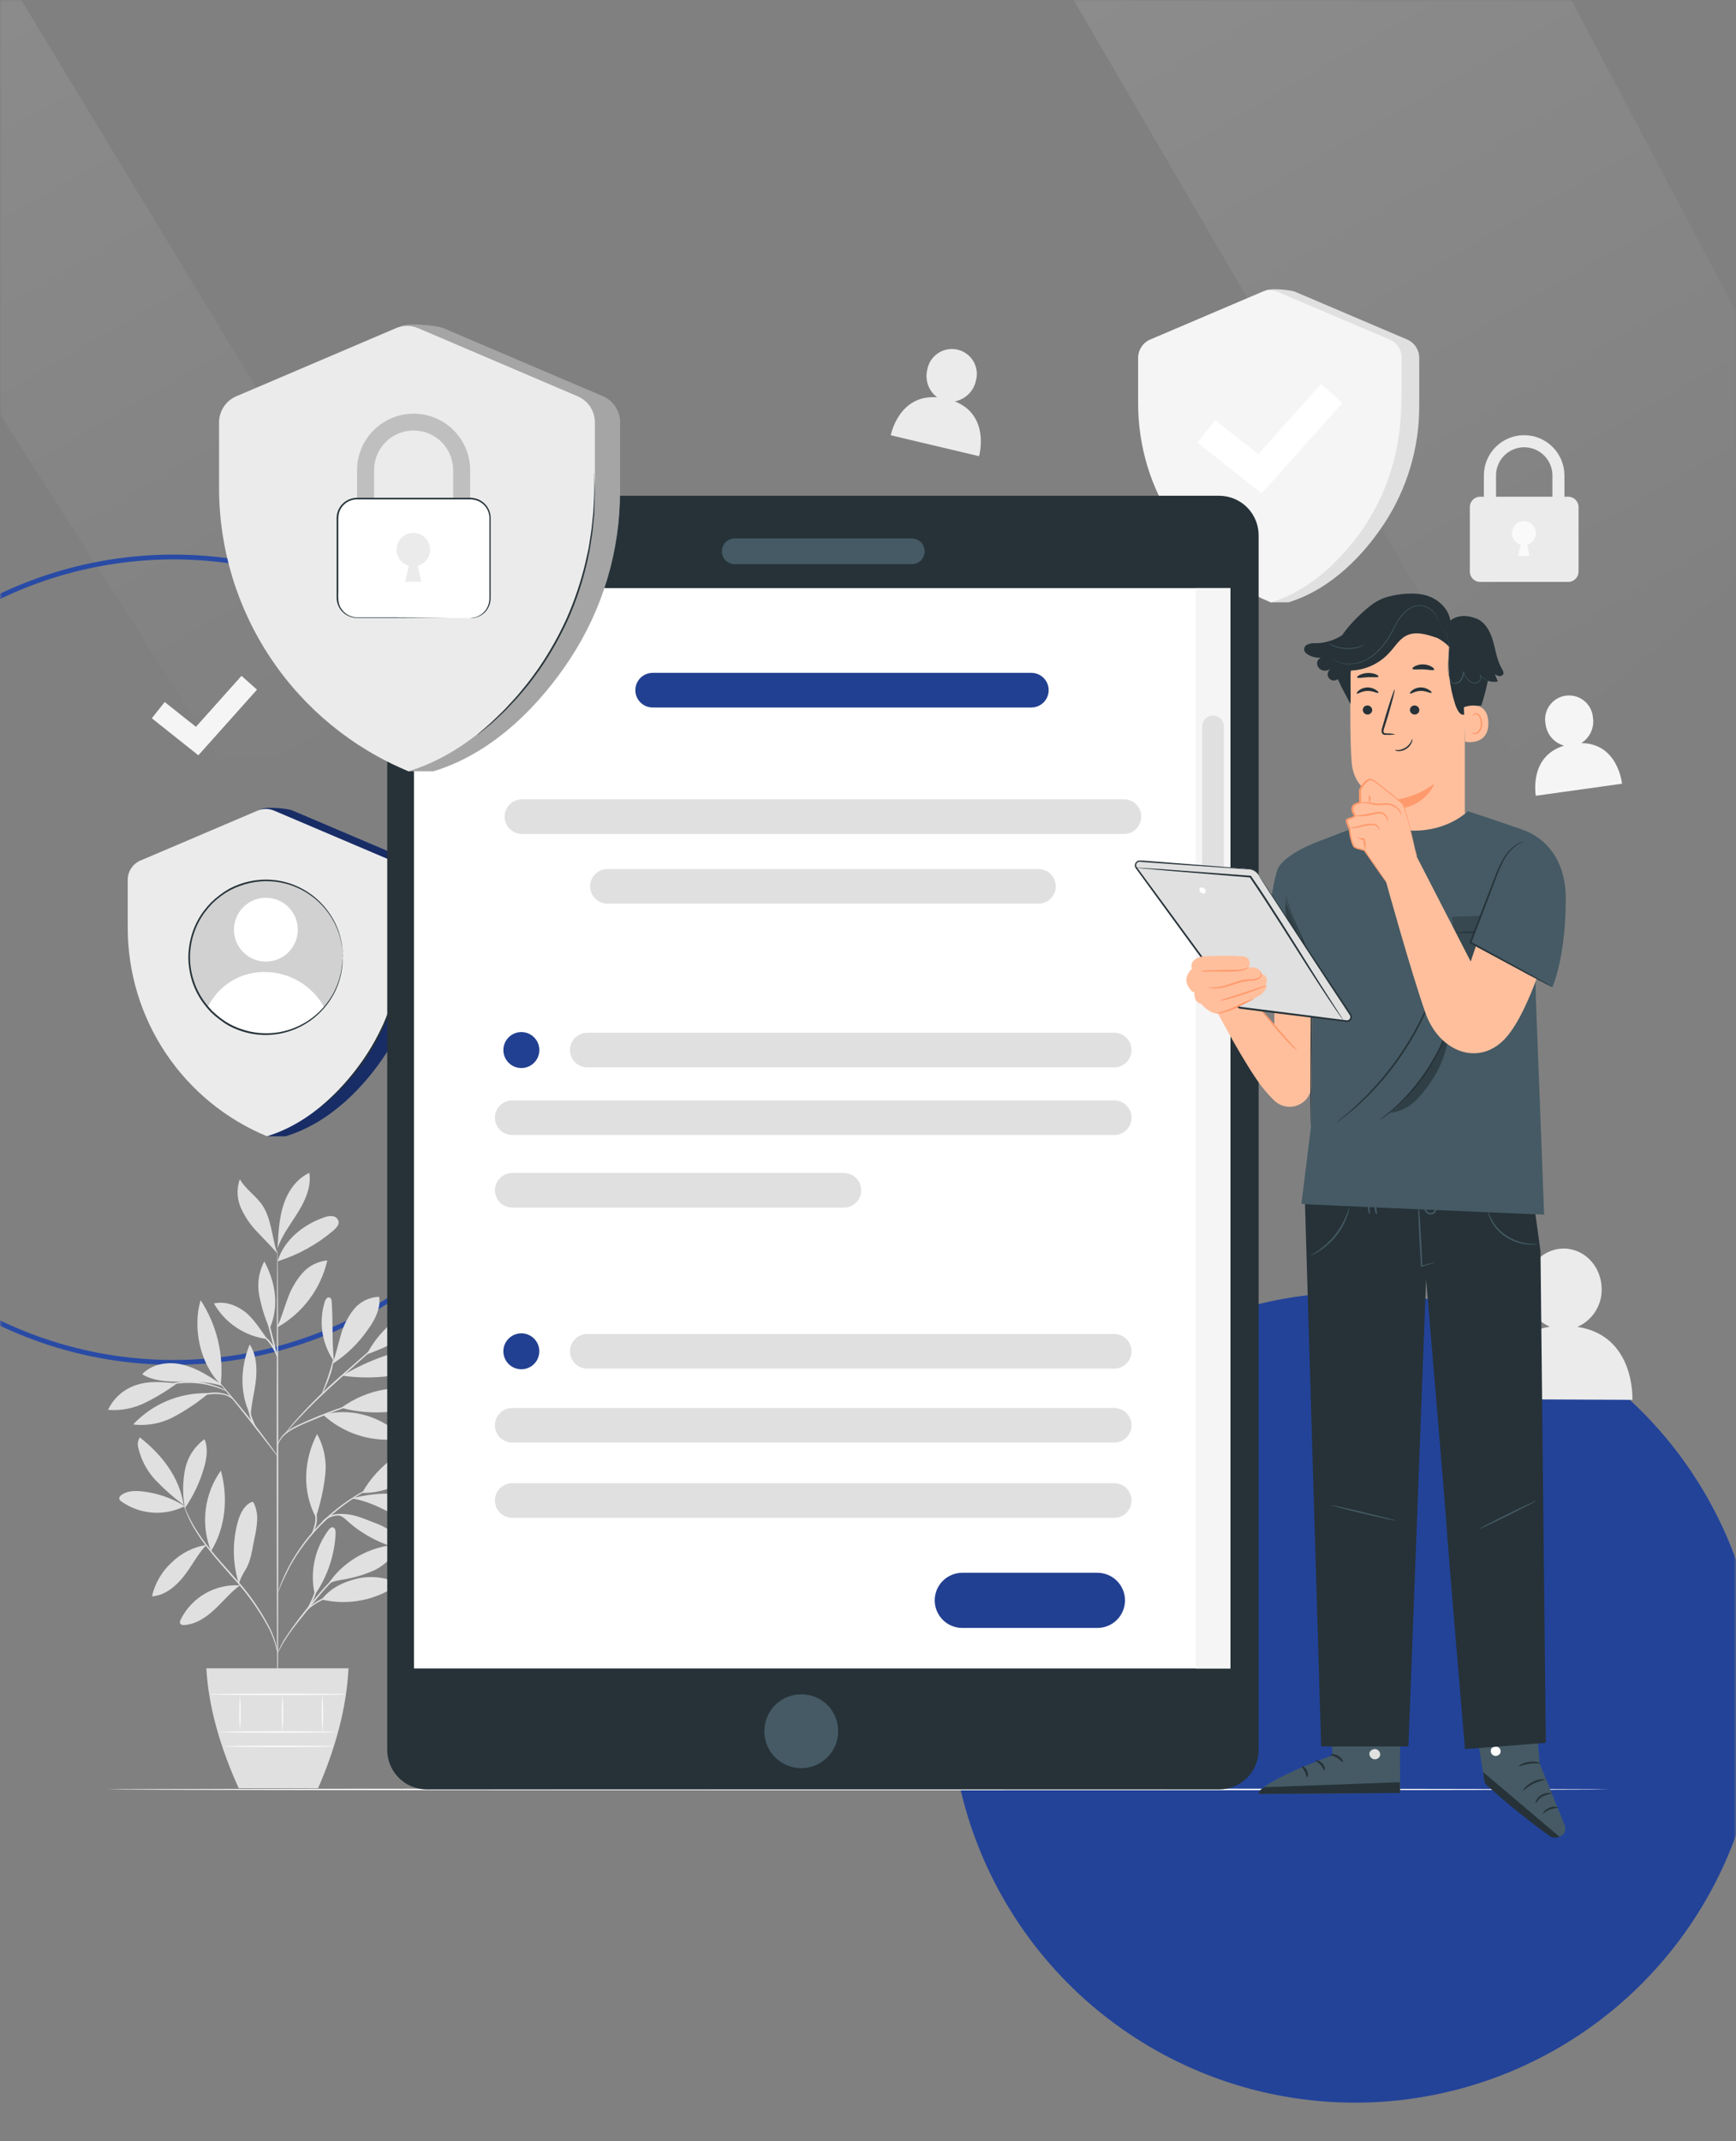 <svg width="360" height="444" viewBox="0 0 360 444" fill="none" xmlns="http://www.w3.org/2000/svg">
<rect x="0" y="0" width="360" height="444" fill="#808080" stroke="none"/>
<mask id="mask0_2369_1561" style="mask-type:alpha" maskUnits="userSpaceOnUse" x="0" y="0" width="360" height="444">
<rect width="360" height="444" fill="#D9D9D9"/>
</mask>
<g mask="url(#mask0_2369_1561)">
<circle cx="281" cy="352" r="84" fill="#234399"/>
<path opacity="0.1" d="M217.808 -8.291L319.929 -11.189L380.403 103.26L314.953 158.393L217.808 -8.291Z" fill="url(#paint0_linear_2369_1561)"/>
<path opacity="0.1" d="M-34.399 31.958L-33.051 -3.273L-22.899 -8.24L-1.076 -9.04L98.486 155.293L45.487 157.235L-34.399 31.958Z" fill="url(#paint1_linear_2369_1561)"/>
<circle cx="36" cy="199" r="83.5" stroke="#294BA6"/>
</g>
<path d="M262.546 60.191L242.188 70.401C241.442 70.719 240.806 71.248 240.359 71.924C239.913 72.599 239.675 73.392 239.675 74.202V83.723C239.657 92.379 242.181 100.849 246.934 108.083C250.602 113.651 255.467 120.813 263.562 124.898H267.209C276.222 122.114 282.945 114.827 287.052 108.563C291.804 101.329 294.328 92.859 294.311 84.203V74.202C294.311 73.393 294.074 72.601 293.628 71.926C293.183 71.25 292.549 70.72 291.805 70.401L268.615 60.518C267.578 60.08 263.576 59.753 262.546 60.191Z" fill="#E0E0E0"/>
<path d="M261.724 60.518L238.534 70.401C237.788 70.719 237.152 71.248 236.705 71.924C236.259 72.599 236.021 73.392 236.021 74.202V83.723C236.022 92.544 238.639 101.166 243.541 108.5C248.443 115.833 255.411 121.547 263.562 124.919C272.568 122.135 279.291 114.848 283.405 108.584C288.158 101.343 290.682 92.865 290.664 84.203V74.202C290.664 73.392 290.426 72.599 289.98 71.924C289.533 71.248 288.897 70.719 288.151 70.401L264.961 60.518C264.448 60.303 263.898 60.192 263.343 60.192C262.787 60.192 262.237 60.303 261.724 60.518Z" fill="#F5F5F5"/>
<path d="M290.587 81.621C290.619 81.765 290.633 81.912 290.629 82.059C290.629 82.387 290.664 82.804 290.685 83.319C290.706 83.834 290.741 84.537 290.685 85.317C290.629 86.096 290.685 86.987 290.56 87.962C290.434 88.936 290.399 90.05 290.198 91.156C290.107 91.727 290.038 92.319 289.919 92.924C289.801 93.53 289.655 94.142 289.523 94.775C288.881 97.523 287.984 100.205 286.843 102.786C285.671 105.355 284.273 107.814 282.667 110.136C281.894 111.18 281.177 112.224 280.412 113.052C280.036 113.491 279.716 113.936 279.333 114.326L278.275 115.447C277.614 116.143 276.939 116.755 276.375 117.298C275.811 117.841 275.296 118.265 274.872 118.606L273.96 119.4C273.852 119.499 273.733 119.585 273.605 119.657C273.698 119.542 273.803 119.437 273.918 119.344L274.858 118.502C275.268 118.147 275.77 117.702 276.312 117.11C276.855 116.518 277.524 115.976 278.164 115.238L279.201 114.103C279.556 113.714 279.897 113.268 280.259 112.83C281.01 111.96 281.706 110.95 282.465 109.906C284.041 107.595 285.415 105.152 286.571 102.605C287.699 100.043 288.596 97.386 289.251 94.664L289.662 92.827C289.787 92.228 289.864 91.636 289.961 91.073C290.17 89.945 290.253 88.88 290.358 87.906C290.462 86.931 290.476 86.055 290.532 85.275C290.587 84.496 290.58 83.834 290.58 83.284C290.58 82.735 290.58 82.352 290.58 82.025C290.569 81.89 290.571 81.755 290.587 81.621Z" fill="#E0E0E0"/>
<path d="M261.613 102.32L248.312 91.748L252.001 87.106L260.924 94.198L273.953 79.617L278.373 83.57L261.613 102.32Z" fill="white"/>
<path d="M324.448 112.294H321.928V98.59C321.928 97.039 321.312 95.552 320.216 94.456C319.12 93.359 317.632 92.743 316.082 92.743C314.531 92.743 313.044 93.359 311.948 94.456C310.851 95.552 310.236 97.039 310.236 98.59V112.294H307.716V98.59C307.716 96.374 308.596 94.25 310.162 92.684C311.729 91.118 313.853 90.237 316.068 90.237C318.283 90.237 320.407 91.118 321.974 92.684C323.54 94.25 324.42 96.374 324.42 98.59L324.448 112.294Z" fill="#EBEBEB"/>
<path d="M325.206 102.995H306.95C305.766 102.995 304.807 103.955 304.807 105.139V118.523C304.807 119.707 305.766 120.667 306.95 120.667H325.206C326.39 120.667 327.35 119.707 327.35 118.523V105.139C327.35 103.955 326.39 102.995 325.206 102.995Z" fill="#EBEBEB"/>
<path d="M317.808 112.287C318.032 112.059 318.209 111.79 318.328 111.493C318.448 111.197 318.508 110.88 318.504 110.561C318.507 110.098 318.381 109.643 318.14 109.248C317.898 108.852 317.551 108.533 317.138 108.324C316.724 108.116 316.261 108.027 315.799 108.068C315.338 108.109 314.897 108.278 314.527 108.556C314.157 108.834 313.872 109.21 313.704 109.642C313.536 110.074 313.492 110.543 313.577 110.999C313.662 111.454 313.872 111.876 314.185 112.218C314.497 112.56 314.898 112.808 315.344 112.934L314.815 115.287H317.175L316.701 112.934C317.113 112.816 317.488 112.593 317.787 112.287" fill="#FAFAFA"/>
<path d="M38.315 312.31C35.612 310.619 32.557 309.569 29.386 309.241C27.924 309.088 26.33 309.13 25.161 310.013C25.025 310.091 24.913 310.204 24.836 310.34C24.758 310.476 24.719 310.63 24.722 310.786C24.794 311.007 24.942 311.194 25.14 311.315C27.036 312.668 29.266 313.476 31.589 313.651C33.911 313.827 36.237 313.363 38.315 312.31Z" fill="#E0E0E0"/>
<path d="M38.086 312.06C36.018 310.54 34.087 308.842 32.316 306.986C30.54 305.116 29.294 302.807 28.703 300.297C28.586 299.925 28.551 299.532 28.6 299.145C28.649 298.758 28.782 298.387 28.989 298.056C33.583 301.648 37.195 306.297 38.086 312.06Z" fill="#E0E0E0"/>
<path d="M38.267 312.275C37.843 309.763 37.881 307.195 38.378 304.696C38.889 302.177 40.327 299.941 42.408 298.432C43.201 300.29 42.86 302.434 42.303 304.369C41.438 307.376 40.086 310.221 38.301 312.79" fill="#E0E0E0"/>
<path d="M42.777 320.356C40.071 320.793 37.569 322.061 35.615 323.982C33.56 325.849 32.129 328.304 31.515 331.012C34.202 330.845 36.478 328.924 38.127 326.836C39.777 324.748 40.911 322.388 42.742 320.405" fill="#E0E0E0"/>
<path d="M43.758 321.644C42.681 318.91 42.303 315.95 42.659 313.033C43.015 310.116 44.094 307.334 45.797 304.94C47.356 310.508 46.779 316.772 43.758 321.644Z" fill="#E0E0E0"/>
<path d="M49.709 328.736C47.208 328.584 44.717 329.17 42.545 330.421C40.374 331.672 38.618 333.533 37.494 335.772C37.348 336.072 37.209 336.468 37.417 336.726C37.522 336.829 37.651 336.904 37.791 336.946C37.932 336.987 38.081 336.993 38.225 336.963C40.633 336.809 42.763 335.362 44.524 333.712C46.285 332.063 47.823 330.156 49.764 328.729" fill="#E0E0E0"/>
<path d="M49.521 328.36C48.239 324.232 48.159 319.823 49.291 315.651C49.744 314.015 50.495 312.296 52.006 311.531C52.066 311.49 52.135 311.462 52.206 311.449C52.278 311.436 52.352 311.437 52.423 311.454C52.545 311.519 52.638 311.629 52.681 311.76C53.191 312.902 53.411 314.153 53.321 315.401C53.232 316.646 53.041 317.882 52.75 319.096C52.277 321.351 52.054 323.773 50.781 325.722C50.49 326.191 50.227 326.677 49.994 327.177C49.764 327.671 49.764 327.873 49.549 328.235" fill="#E0E0E0"/>
<path d="M65.285 330.699C64.755 328.379 64.738 325.971 65.234 323.644C65.731 321.317 66.729 319.126 68.16 317.224C68.362 316.953 68.633 316.667 68.974 316.695C69.489 316.744 69.621 317.433 69.6 317.948C69.387 322.517 67.891 326.933 65.285 330.692" fill="#E0E0E0"/>
<path d="M66.705 331.673C69.463 332.324 72.33 332.368 75.107 331.804C77.884 331.239 80.505 330.078 82.79 328.402C80.099 327.048 77.021 326.672 74.083 327.337C71.173 328.033 68.515 329.3 66.705 331.673Z" fill="#E0E0E0"/>
<path d="M67.902 328.715C70.93 323.787 76.728 320.572 82.518 320.272C81.822 322.625 79.922 324.448 77.744 325.555C75.51 326.557 73.15 327.246 70.728 327.601C69.795 327.782 68.515 327.984 67.944 328.715" fill="#E0E0E0"/>
<path d="M65.585 314.356C66.503 311.58 67.128 308.716 67.45 305.81C67.773 302.885 67.18 299.933 65.752 297.36C62.926 302.824 62.641 309.192 65.501 314.656" fill="#E0E0E0"/>
<path d="M75.092 309.568C78.398 303.568 85.135 298.773 91.949 298.098C89.318 304.647 82.149 309.707 75.092 309.568Z" fill="#E0E0E0"/>
<path d="M73.018 310.73C77.939 311.482 82.135 314.628 86.736 316.535C87.702 316.997 88.772 317.201 89.84 317.127C90.337 317.12 90.819 316.962 91.223 316.673C91.626 316.384 91.932 315.978 92.098 315.51C92.264 315.042 92.283 314.535 92.151 314.056C92.02 313.577 91.746 313.15 91.364 312.832C90.713 312.222 89.946 311.749 89.109 311.44C84.098 309.352 78.718 309.304 73.442 310.57" fill="#E0E0E0"/>
<path d="M70.164 314.182C71.278 314.503 71.661 315.08 72.545 315.832C75.564 318.397 79.138 320.227 82.985 321.177C83.381 321.275 83.903 321.316 84.105 320.961C84.307 320.607 84.056 320.266 83.834 319.987C82.168 318.027 80.004 316.553 77.57 315.721C75.168 314.823 73.087 313.744 70.22 313.981" fill="#E0E0E0"/>
<path d="M66.949 293.323C68.969 295.185 71.356 296.604 73.957 297.489C76.558 298.374 79.315 298.704 82.052 298.46C82.306 298.468 82.554 298.381 82.748 298.216C83.131 297.799 82.671 297.158 82.233 296.824C77.792 293.344 72.412 291.952 66.963 293.344" fill="#E0E0E0"/>
<path d="M70.763 291.924C73.436 289.958 76.537 288.652 79.811 288.113C83.085 287.573 86.441 287.816 89.603 288.82C87.137 291.103 83.975 292.491 80.625 292.76C77.314 293.064 73.975 292.781 70.763 291.924Z" fill="#E0E0E0"/>
<path d="M69.246 282.34C68.814 277.907 69.092 274.413 68.786 269.959C68.786 269.604 68.689 269.179 68.355 269.047C67.888 268.873 67.505 269.437 67.352 269.91C66.706 271.973 66.541 274.157 66.867 276.295C67.194 278.432 68.005 280.467 69.239 282.243" fill="#E0E0E0"/>
<path d="M68.925 282.828C71.832 280.963 74.338 278.538 76.296 275.694C77.744 273.71 78.969 271.337 78.641 268.901C77.621 268.928 76.618 269.177 75.703 269.631C74.788 270.086 73.983 270.734 73.345 271.532C72.081 273.136 71.162 274.984 70.644 276.96C70.06 278.909 69.649 280.914 68.953 282.828" fill="#E0E0E0"/>
<path d="M76.143 280.823C82.762 278.381 88.89 274.775 94.239 270.174C92.081 269.304 89.611 269.826 87.453 270.696C82.555 272.552 78.508 276.14 76.08 280.781" fill="#E0E0E0"/>
<path d="M70.958 285.257C74.283 285.729 77.657 285.745 80.987 285.305C84.237 284.763 87.314 283.468 90.348 282.194C90.614 282.115 90.841 281.942 90.989 281.707C91.034 281.566 91.037 281.414 90.996 281.272C90.955 281.129 90.873 281.002 90.759 280.907C90.524 280.723 90.25 280.594 89.959 280.531C86.653 279.612 83.089 280.044 79.839 281.136C76.743 282.197 73.766 283.578 70.958 285.257Z" fill="#E0E0E0"/>
<path d="M51.936 293.476C49.66 288.883 49.848 283.524 51.776 278.791C53.168 280.879 53.328 283.579 53.077 286.092C52.827 288.604 52.061 291.18 52.006 293.699" fill="#E0E0E0"/>
<path d="M42.825 288.89C39.977 288.852 37.153 289.409 34.533 290.526C31.913 291.643 29.555 293.295 27.611 295.377C30.487 295.722 33.4 295.183 35.963 293.831C38.5 292.485 40.892 290.883 43.104 289.05" fill="#E0E0E0"/>
<path d="M36.715 286.844C33.931 286.621 31.265 286.28 28.592 287.094C27.244 287.474 25.993 288.14 24.925 289.047C23.857 289.953 22.998 291.08 22.405 292.349C25.026 292.559 27.656 292.062 30.019 290.908C32.368 289.757 34.609 288.397 36.715 286.844Z" fill="#E0E0E0"/>
<path d="M45.763 286.941C43.264 285.305 40.696 283.635 37.786 282.953C34.877 282.271 31.522 282.779 29.476 284.971C31.829 286.363 34.689 286.517 37.424 286.517C40.16 286.517 43.501 286.482 46.076 287.393" fill="#E0E0E0"/>
<path d="M45.776 287.073C41.503 282.897 39.888 275.339 41.6 269.604C44.972 274.768 46.448 280.942 45.776 287.073Z" fill="#E0E0E0"/>
<path d="M57.504 275.186C58.311 273.306 58.896 271.344 59.592 269.437C60.251 267.502 61.263 265.706 62.578 264.14C63.91 262.553 65.812 261.553 67.874 261.356C67.216 264.247 65.962 266.969 64.193 269.349C62.425 271.729 60.18 273.714 57.601 275.179" fill="#E0E0E0"/>
<path d="M55.416 277.663C54.087 275.826 52.541 273.334 50.732 271.963C48.922 270.592 46.556 269.764 44.364 270.286C45.507 272.289 47.101 273.998 49.019 275.279C50.938 276.559 53.127 277.376 55.416 277.663Z" fill="#E0E0E0"/>
<path d="M55.827 275.339C54.879 273.147 54.179 270.857 53.739 268.511C53.301 266.136 53.679 263.684 54.81 261.551C57.156 265.984 57.915 270.745 55.973 275.374" fill="#E0E0E0"/>
<path d="M57.553 261.544C58.882 257.152 62.905 253.888 67.255 252.426C67.792 252.206 68.375 252.12 68.953 252.176C69.242 252.206 69.516 252.321 69.739 252.507C69.962 252.693 70.124 252.941 70.206 253.22C70.366 253.965 69.747 254.612 69.162 255.134C65.767 258.035 61.817 260.216 57.553 261.544Z" fill="#E0E0E0"/>
<path d="M57.601 257.974C57.769 255.134 57.943 252.259 58.868 249.573C59.794 246.886 61.569 244.374 64.151 243.197C64.589 246.058 63.33 248.905 61.805 251.368C60.281 253.832 58.444 256.157 57.532 258.906" fill="#E0E0E0"/>
<path d="M57.504 259.922C56.404 256.721 56.293 252.649 54.372 249.858C53.029 247.909 50.892 246.58 49.73 244.513C49.032 246.495 49.129 248.67 50.001 250.582C50.874 252.473 52.076 254.193 53.551 255.663C54.943 257.18 56.182 258.322 57.504 259.922Z" fill="#E0E0E0"/>
<path d="M57.553 354.265C57.469 354.265 57.393 332.898 57.386 306.54C57.379 280.183 57.448 258.809 57.532 258.809C57.615 258.809 57.692 280.169 57.699 306.54C57.706 332.912 57.636 354.265 57.553 354.265Z" fill="#E0E0E0"/>
<path d="M76.226 290.247C75.971 290.377 75.703 290.479 75.426 290.553L73.213 291.298C71.347 291.931 68.786 292.85 66.009 293.992C63.232 295.133 60.657 296.128 59.181 297.409C58.584 297.899 58.107 298.521 57.789 299.225C57.574 299.727 57.539 300.033 57.511 300.033C57.483 300.033 57.511 299.949 57.511 299.803C57.546 299.592 57.6 299.385 57.671 299.184C57.95 298.438 58.409 297.773 59.007 297.249C59.9 296.494 60.899 295.875 61.972 295.411C63.156 294.855 64.471 294.277 65.863 293.706C68.647 292.565 71.229 291.674 73.115 291.089C74.062 290.797 74.827 290.581 75.363 290.435C75.644 290.345 75.933 290.282 76.226 290.247Z" fill="#E0E0E0"/>
<path d="M82.351 275.213C82.286 275.302 82.209 275.382 82.121 275.45L81.425 276.097L78.864 278.422L70.345 286.008C67.018 288.973 64.144 291.799 62.153 293.929C61.151 294.994 60.365 295.878 59.829 296.49L59.209 297.186C59.145 297.274 59.067 297.351 58.98 297.416C59.031 297.318 59.094 297.227 59.167 297.144C59.293 296.97 59.481 296.713 59.738 296.4C60.246 295.759 61.012 294.855 61.993 293.769C64.564 290.959 67.282 288.287 70.136 285.765C73.477 282.814 76.512 280.155 78.718 278.248C79.804 277.315 80.695 276.557 81.342 275.993L82.038 275.394C82.134 275.32 82.239 275.259 82.351 275.213Z" fill="#E0E0E0"/>
<path d="M66.768 289.022C66.677 288.98 67.373 287.38 68.069 285.347C68.765 283.315 69.092 281.61 69.183 281.624C69.111 282.932 68.834 284.222 68.362 285.445C68.063 286.312 67.716 287.162 67.325 287.992C67.185 288.358 66.998 288.705 66.768 289.022Z" fill="#E0E0E0"/>
<path d="M57.574 301.954C57.379 301.778 57.206 301.58 57.059 301.362L55.743 299.678C54.643 298.251 53.119 296.281 51.407 294.11C49.695 291.938 48.129 290.024 46.987 288.625L45.672 286.983C45.496 286.788 45.34 286.576 45.206 286.349C45.409 286.517 45.595 286.703 45.763 286.906C46.103 287.275 46.591 287.825 47.154 288.507C48.338 289.899 49.938 291.778 51.651 293.936C53.363 296.093 54.859 298.112 55.917 299.546C56.453 300.242 56.871 300.875 57.156 301.293C57.317 301.498 57.457 301.72 57.574 301.954Z" fill="#E0E0E0"/>
<path d="M53.474 296.699C52.649 295.786 52.061 294.684 51.762 293.49C51.436 292.442 51.304 291.343 51.372 290.247H51.511C51.492 290.38 51.447 290.508 51.379 290.623C51.379 290.623 51.379 290.477 51.379 290.226H51.518C51.583 291.294 51.766 292.351 52.061 293.379C52.452 294.518 52.924 295.628 53.474 296.699Z" fill="#E0E0E0"/>
<path d="M48.191 290.08C47.821 289.802 47.419 289.568 46.994 289.384C45.917 289.059 44.783 288.969 43.667 289.12C42.538 289.202 41.418 289.381 40.32 289.655C39.863 289.796 39.398 289.908 38.928 289.99C39.334 289.739 39.778 289.556 40.243 289.447C41.345 289.106 42.482 288.891 43.633 288.806C44.787 288.653 45.962 288.78 47.057 289.175C47.529 289.336 47.93 289.656 48.191 290.08Z" fill="#E0E0E0"/>
<path d="M46.939 288.437C46.939 288.486 46.243 288.159 45.101 287.741C42.127 286.729 38.944 286.49 35.851 287.045C34.668 287.254 33.958 287.477 33.937 287.428C34.087 287.332 34.252 287.261 34.425 287.219C34.88 287.06 35.345 286.93 35.817 286.83C37.372 286.489 38.969 286.376 40.556 286.496C42.141 286.619 43.7 286.971 45.185 287.54C45.633 287.711 46.07 287.911 46.493 288.138C46.656 288.214 46.806 288.315 46.939 288.437Z" fill="#E0E0E0"/>
<path d="M57.504 281.624C56.959 280.104 56.513 278.551 56.168 276.974C55.718 275.423 55.369 273.845 55.124 272.248C55.669 273.768 56.118 275.321 56.467 276.898C56.913 278.449 57.259 280.028 57.504 281.624Z" fill="#E0E0E0"/>
<path d="M57.615 281.624C57.188 280.662 56.692 279.732 56.133 278.84C55.506 277.996 54.771 277.237 53.947 276.585C54.258 276.664 54.546 276.814 54.79 277.023C55.41 277.474 55.949 278.027 56.383 278.659C57.048 279.521 57.473 280.544 57.615 281.624Z" fill="#E0E0E0"/>
<path d="M57.553 342.872C57.553 342.872 57.455 342.357 57.212 341.48C56.87 340.203 56.404 338.962 55.82 337.777C53.762 333.911 51.217 330.326 48.247 327.107C46.556 325.172 44.913 323.349 43.521 321.602C42.268 320.069 41.137 318.44 40.139 316.73C39.467 315.575 38.897 314.364 38.434 313.111C38.273 312.665 38.162 312.317 38.099 312.081C38.059 311.96 38.029 311.837 38.009 311.712C38.009 311.712 38.19 312.199 38.545 313.069C39.051 314.294 39.646 315.481 40.327 316.618C41.347 318.301 42.486 319.909 43.737 321.428C45.129 323.154 46.786 324.964 48.477 326.898C51.468 330.137 54.006 333.766 56.022 337.686C56.603 338.89 57.054 340.152 57.365 341.452C57.447 341.805 57.51 342.163 57.553 342.524C57.563 342.639 57.563 342.756 57.553 342.872Z" fill="#E0E0E0"/>
<path d="M74.431 323.815C74.145 323.995 73.85 324.16 73.547 324.309C72.745 324.758 71.977 325.265 71.25 325.827C70.173 326.66 69.165 327.579 68.236 328.576C67.178 329.689 66.093 330.984 64.979 332.376C62.759 335.16 60.678 337.638 59.411 339.607C58.778 340.582 58.318 341.403 58.019 341.981C57.876 342.288 57.713 342.585 57.532 342.872C57.532 342.872 57.532 342.781 57.615 342.621C57.699 342.461 57.769 342.224 57.908 341.925C58.303 341.089 58.749 340.277 59.244 339.496C60.935 336.958 62.768 334.518 64.735 332.188C65.849 330.796 66.956 329.501 68.034 328.381C68.984 327.388 70.015 326.478 71.118 325.659C71.87 325.097 72.671 324.603 73.512 324.184C73.738 324.068 73.97 323.966 74.208 323.878C74.352 323.822 74.426 323.801 74.431 323.815Z" fill="#E0E0E0"/>
<path d="M74.758 329.996C74.141 330.131 73.515 330.222 72.886 330.267C71.384 330.421 69.899 330.714 68.452 331.144C67.02 331.609 65.679 332.315 64.485 333.232C63.573 333.928 63.142 334.52 63.093 334.492C63.044 334.464 63.163 334.318 63.364 334.06C63.655 333.697 63.981 333.363 64.339 333.065C65.523 332.076 66.886 331.325 68.355 330.852C69.82 330.414 71.331 330.148 72.858 330.058C73.488 329.979 74.124 329.958 74.758 329.996Z" fill="#E0E0E0"/>
<path d="M63.643 333.803C63.545 333.747 64.387 332.459 65.035 330.726C65.682 328.993 65.793 327.448 65.898 327.469C65.957 327.801 65.957 328.14 65.898 328.471C65.803 329.277 65.621 330.071 65.355 330.838C65.069 331.595 64.705 332.32 64.269 333.002C64.107 333.303 63.895 333.573 63.643 333.803Z" fill="#E0E0E0"/>
<path d="M79.894 307.209C79.804 307.277 79.703 307.331 79.595 307.369L78.718 307.765C78.328 307.932 77.862 308.141 77.326 308.42C76.79 308.698 76.178 308.976 75.537 309.359L74.521 309.937C74.166 310.146 73.825 310.382 73.442 310.633C72.691 311.085 71.939 311.649 71.132 312.22C69.426 313.514 67.816 314.931 66.315 316.458C64.843 318.003 63.486 319.655 62.258 321.4C61.708 322.228 61.172 323.001 60.74 323.766C60.525 324.142 60.295 324.504 60.1 324.866L59.592 325.91C59.23 326.564 58.973 327.191 58.715 327.727C58.458 328.263 58.263 328.736 58.109 329.119C57.956 329.501 57.838 329.773 57.741 330.01C57.702 330.116 57.654 330.219 57.594 330.316C57.608 330.203 57.638 330.092 57.685 329.989L57.998 329.077C58.137 328.68 58.311 328.193 58.555 327.65C58.799 327.107 59.042 326.467 59.397 325.806C59.564 325.465 59.745 325.11 59.926 324.748C60.107 324.386 60.337 324.052 60.559 323.634C60.984 322.855 61.513 322.075 62.056 321.24C64.499 317.668 67.527 314.533 71.013 311.969C71.828 311.398 72.593 310.842 73.352 310.396C73.735 310.167 74.09 309.923 74.445 309.7L75.482 309.13C76.136 308.761 76.762 308.489 77.298 308.232C77.751 308.006 78.216 307.804 78.69 307.626L79.595 307.278C79.692 307.245 79.793 307.222 79.894 307.209Z" fill="#E0E0E0"/>
<path d="M66.552 316.159C66.662 315.73 66.906 315.348 67.248 315.066C68.071 314.35 69.122 313.948 70.213 313.932C71.28 313.927 72.337 314.133 73.324 314.537C73.741 314.672 74.137 314.864 74.5 315.108C74.074 315.028 73.657 314.907 73.254 314.746C72.278 314.409 71.253 314.237 70.22 314.238C69.196 314.26 68.206 314.609 67.394 315.233C67.089 315.519 66.808 315.829 66.552 316.159Z" fill="#E0E0E0"/>
<path d="M64.541 318.219C64.937 317.347 65.22 316.428 65.383 315.484C65.439 314.529 65.376 313.57 65.195 312.63C65.374 312.865 65.493 313.14 65.543 313.431C65.903 314.807 65.731 316.268 65.063 317.523C64.798 317.997 64.568 318.24 64.541 318.219Z" fill="#E0E0E0"/>
<path d="M42.791 345.934C43.25 354.105 45.714 362.408 49.5 370.809H65.96C69.573 362.492 71.862 354.203 72.266 345.934H42.791Z" fill="#E0E0E0"/>
<path d="M69.6 359.151C69.6 359.235 64.179 359.304 57.497 359.304C50.815 359.304 45.394 359.235 45.394 359.151C45.394 359.068 50.809 358.984 57.504 358.984C64.2 358.984 69.6 359.068 69.6 359.151Z" fill="#FAFAFA"/>
<path d="M69.232 362.109C69.232 362.193 64.151 362.262 57.887 362.262C51.623 362.262 46.535 362.193 46.535 362.109C46.535 362.026 51.616 361.956 57.887 361.956C64.158 361.956 69.232 362.026 69.232 362.109Z" fill="#FAFAFA"/>
<path d="M49.764 351.328C49.969 353.85 49.969 356.385 49.764 358.907C49.56 356.385 49.56 353.85 49.764 351.328Z" fill="#FAFAFA"/>
<path d="M58.583 351.328C58.787 353.941 58.787 356.566 58.583 359.179C58.379 356.566 58.379 353.941 58.583 351.328Z" fill="#FAFAFA"/>
<path d="M66.865 351.231C67.069 353.897 67.069 356.575 66.865 359.242C66.661 356.575 66.661 353.897 66.865 351.231Z" fill="#FAFAFA"/>
<path d="M71.744 351.328C71.744 351.412 65.39 351.481 57.553 351.481C49.716 351.481 43.347 351.412 43.347 351.328C43.347 351.245 49.709 351.175 57.553 351.175C65.397 351.175 71.744 351.21 71.744 351.328Z" fill="#FAFAFA"/>
<path d="M327.127 275.137C328.634 274.471 329.912 273.379 330.804 271.995C331.696 270.611 332.162 268.995 332.146 267.349C332.146 262.699 328.666 258.913 324.288 258.899C319.91 258.885 316.374 262.63 316.36 267.251C316.329 268.911 316.789 270.542 317.683 271.941C318.578 273.339 319.866 274.442 321.385 275.109C309.24 276.94 309.79 290.136 309.79 290.136L338.514 290.268C338.514 290.268 339.168 276.953 327.127 275.137Z" fill="#EBEBEB"/>
<path d="M198.006 83.236C199.063 83.028 200.038 82.517 200.812 81.766C201.585 81.015 202.124 80.056 202.362 79.004C202.561 78.329 202.619 77.621 202.534 76.923C202.45 76.225 202.224 75.552 201.871 74.944C201.517 74.336 201.044 73.806 200.479 73.387C199.914 72.968 199.27 72.669 198.586 72.507C197.901 72.345 197.191 72.324 196.499 72.446C195.806 72.567 195.145 72.829 194.557 73.214C193.969 73.599 193.465 74.1 193.077 74.686C192.688 75.273 192.424 75.932 192.298 76.624C192.031 77.679 192.082 78.79 192.446 79.816C192.811 80.842 193.471 81.737 194.345 82.387C186.32 81.753 184.726 90.258 184.726 90.258L203.031 94.594C203.031 94.594 205.425 86.152 198.006 83.236Z" fill="#EBEBEB"/>
<path d="M327.914 154.089C328.792 153.54 329.489 152.745 329.92 151.804C330.35 150.862 330.495 149.815 330.336 148.792C330.284 148.115 330.093 147.456 329.776 146.855C329.459 146.254 329.022 145.725 328.492 145.3C327.963 144.874 327.351 144.562 326.696 144.383C326.041 144.203 325.356 144.159 324.684 144.255C324.011 144.35 323.366 144.582 322.786 144.937C322.207 145.291 321.707 145.761 321.316 146.317C320.925 146.873 320.653 147.502 320.515 148.167C320.377 148.833 320.378 149.519 320.515 150.184C320.644 151.22 321.077 152.194 321.759 152.983C322.442 153.773 323.344 154.341 324.35 154.618C316.966 156.852 318.49 165.009 318.49 165.009L336.363 162.51C336.363 162.51 335.563 154.137 327.914 154.089Z" fill="#F5F5F5"/>
<path d="M41.134 156.615L31.481 148.938L34.153 145.57L40.633 150.713L50.085 140.141L53.293 143.008L41.134 156.615Z" fill="#F5F5F5"/>
<path d="M333.579 371.053C333.579 371.157 263.875 371.234 177.919 371.234C91.963 371.234 22.245 371.157 22.245 371.053C22.245 370.948 91.928 370.872 177.919 370.872C263.91 370.872 333.579 370.955 333.579 371.053Z" fill="white"/>
<path d="M54.302 167.73L32.956 178.442C32.182 178.779 31.523 179.336 31.062 180.043C30.6 180.751 30.356 181.578 30.36 182.423V192.41C30.335 201.495 32.981 210.387 37.967 217.981C41.816 223.842 46.918 231.331 55.402 235.611H59.23C68.682 232.73 75.732 225.053 80.04 218.482C85.029 210.889 87.677 201.997 87.655 192.911V182.423C87.654 181.575 87.404 180.745 86.936 180.038C86.469 179.33 85.804 178.775 85.024 178.442L60.671 168.078C59.592 167.619 55.416 167.271 54.302 167.73Z" fill="#224091"/>
<path opacity="0.3" d="M54.302 167.73L32.956 178.442C32.182 178.779 31.523 179.336 31.062 180.043C30.6 180.751 30.356 181.578 30.36 182.423V192.41C30.335 201.495 32.981 210.387 37.967 217.981C41.816 223.842 46.918 231.331 55.402 235.611H59.23C68.682 232.73 75.732 225.053 80.04 218.482C85.029 210.889 87.677 201.997 87.655 192.911V182.423C87.654 181.575 87.404 180.745 86.936 180.038C86.469 179.33 85.804 178.775 85.024 178.442L60.671 168.078C59.592 167.619 55.416 167.271 54.302 167.73Z" fill="black"/>
<path d="M53.446 168.078L29.121 178.442C28.341 178.775 27.676 179.33 27.209 180.038C26.741 180.745 26.491 181.575 26.49 182.423V192.41C26.491 201.66 29.235 210.702 34.375 218.392C39.515 226.081 46.821 232.074 55.367 235.611C64.812 232.73 71.862 225.053 76.178 218.483C81.166 210.889 83.814 201.997 83.792 192.911V182.423C83.791 181.575 83.543 180.747 83.076 180.039C82.61 179.332 81.947 178.776 81.168 178.442L56.808 168.078C56.276 167.855 55.704 167.74 55.127 167.74C54.55 167.74 53.978 167.855 53.446 168.078Z" fill="#EBEBEB"/>
<path opacity="0.3" d="M60.913 213.379C69.124 210.194 73.198 200.957 70.013 192.746C66.829 184.536 57.591 180.462 49.381 183.646C41.17 186.831 37.096 196.069 40.281 204.279C43.465 212.489 52.703 216.564 60.913 213.379Z" fill="#939393"/>
<path d="M55.138 199.398C58.793 199.398 61.757 196.435 61.757 192.779C61.757 189.124 58.793 186.16 55.138 186.16C51.482 186.16 48.519 189.124 48.519 192.779C48.519 196.435 51.482 199.398 55.138 199.398Z" fill="white"/>
<path d="M43.055 208.906C44.12 206.679 45.8 204.803 47.896 203.5C49.993 202.198 52.419 201.523 54.887 201.556C57.418 201.556 59.902 202.239 62.077 203.533C64.253 204.826 66.039 206.682 67.248 208.906C67.248 208.906 63.343 214.682 54.72 214.474C52.485 214.465 50.28 213.961 48.263 212.998C46.246 212.035 44.468 210.638 43.055 208.906Z" fill="white"/>
<path d="M71.083 198.514C71.075 198.429 71.075 198.342 71.083 198.257C71.083 198.069 71.083 197.818 71.02 197.505C71.02 197.338 71.02 197.15 71.02 196.948C71.02 196.746 70.951 196.524 70.916 196.252C70.843 195.7 70.732 195.153 70.582 194.617C70.204 193.13 69.605 191.709 68.807 190.399C67.76 188.661 66.39 187.139 64.77 185.917C62.814 184.429 60.534 183.423 58.117 182.98C55.341 182.469 52.479 182.709 49.827 183.676C49.109 183.925 48.412 184.227 47.739 184.58C47.067 184.949 46.42 185.363 45.804 185.819C45.178 186.291 44.58 186.8 44.016 187.343C43.462 187.917 42.946 188.527 42.47 189.167C41.496 190.487 40.737 191.953 40.222 193.51C39.136 196.739 39.136 200.234 40.222 203.463C40.734 205.022 41.493 206.488 42.47 207.806C42.946 208.448 43.462 209.06 44.016 209.636C44.579 210.18 45.176 210.687 45.804 211.154C47.013 212.075 48.358 212.801 49.792 213.304C52.444 214.271 55.306 214.511 58.082 214C60.286 213.585 62.378 212.709 64.22 211.429C66.063 210.149 67.614 208.495 68.772 206.574C69.562 205.273 70.15 203.86 70.519 202.384C70.668 201.845 70.78 201.296 70.853 200.741C70.853 200.505 70.937 200.282 70.958 200.045C70.979 199.809 70.958 199.656 70.958 199.489L71.02 198.73C71.013 198.644 71.013 198.558 71.02 198.472C71.028 198.558 71.028 198.644 71.02 198.73C71.02 198.925 71.02 199.175 71.02 199.496C71.02 199.663 71.02 199.851 71.02 200.052C71.02 200.254 70.965 200.484 70.93 200.748C70.874 201.31 70.772 201.867 70.624 202.412C70.27 203.92 69.686 205.364 68.891 206.692C66.999 209.921 64.036 212.386 60.517 213.657C56.997 214.929 53.144 214.927 49.625 213.652C48.909 213.395 48.211 213.088 47.537 212.734C46.852 212.348 46.196 211.913 45.575 211.432C44.927 210.957 44.313 210.439 43.737 209.88C43.183 209.301 42.667 208.688 42.192 208.042C41.19 206.695 40.41 205.196 39.881 203.602C39.353 201.957 39.074 200.242 39.053 198.514C39.072 196.786 39.354 195.07 39.888 193.426C40.412 191.832 41.19 190.332 42.192 188.986C42.681 188.332 43.211 187.709 43.779 187.121C44.353 186.562 44.965 186.044 45.609 185.569C46.227 185.098 46.875 184.67 47.551 184.288C48.225 183.932 48.923 183.622 49.639 183.362C52.346 182.382 55.265 182.141 58.096 182.666C60.341 183.098 62.468 184.004 64.334 185.325C66.201 186.645 67.764 188.349 68.918 190.322C69.714 191.653 70.298 193.1 70.651 194.61C70.799 195.152 70.902 195.706 70.958 196.266C70.958 196.51 71.034 196.732 71.048 196.962V197.526C71.048 197.846 71.048 198.097 71.048 198.285C71.066 198.36 71.078 198.437 71.083 198.514Z" fill="#263238"/>
<path d="M83.708 190.204C83.741 190.357 83.757 190.514 83.757 190.67C83.757 191.004 83.757 191.443 83.813 191.993C83.868 192.543 83.868 193.266 83.813 194.081C83.813 194.491 83.813 194.923 83.813 195.389C83.813 195.856 83.813 196.343 83.722 196.851C83.625 197.874 83.555 199.001 83.34 200.199C83.249 200.797 83.172 201.417 83.047 202.05C82.922 202.683 82.769 203.331 82.63 203.999C81.96 206.876 81.028 209.686 79.846 212.393C78.623 215.086 77.163 217.664 75.482 220.097C74.674 221.19 73.93 222.248 73.122 223.16C72.733 223.619 72.371 224.085 71.988 224.496L70.881 225.665C70.185 226.438 69.489 227.057 68.891 227.607C68.39 228.1 67.862 228.564 67.311 228.999L66.281 229.834C66.168 229.936 66.044 230.024 65.912 230.099C66.011 229.982 66.12 229.875 66.239 229.779L67.22 228.895C67.659 228.519 68.181 228.053 68.751 227.503C69.322 226.953 70.018 226.306 70.693 225.533L71.779 224.35C72.155 223.939 72.475 223.473 72.893 223.013C73.679 222.102 74.41 221.044 75.21 219.944C76.862 217.521 78.301 214.959 79.511 212.288C80.688 209.593 81.619 206.798 82.296 203.936L82.727 202.001C82.852 201.375 82.936 200.755 83.04 200.164C83.263 198.981 83.347 197.86 83.458 196.844C83.52 196.336 83.562 195.849 83.576 195.389L83.639 194.088C83.701 193.273 83.688 192.57 83.688 192C83.688 191.429 83.688 191.018 83.688 190.677C83.683 190.519 83.69 190.361 83.708 190.204Z" fill="#263238"/>
<path d="M252.948 371.053H88.372C87.293 371.034 86.229 370.804 85.24 370.374C84.251 369.945 83.356 369.324 82.607 368.549C81.858 367.773 81.269 366.857 80.874 365.854C80.479 364.85 80.286 363.779 80.305 362.701V111.152C80.286 110.074 80.479 109.003 80.874 107.999C81.269 106.996 81.858 106.08 82.607 105.304C83.356 104.529 84.251 103.908 85.24 103.479C86.229 103.049 87.293 102.818 88.372 102.8H252.948C254.026 102.818 255.089 103.049 256.078 103.479C257.067 103.908 257.961 104.529 258.71 105.305C259.458 106.08 260.047 106.996 260.441 108C260.835 109.003 261.028 110.074 261.007 111.152V362.715C261.026 363.791 260.832 364.861 260.437 365.863C260.042 366.865 259.453 367.779 258.705 368.553C257.956 369.327 257.063 369.947 256.075 370.376C255.087 370.804 254.024 371.034 252.948 371.053Z" fill="#263238"/>
<path d="M173.813 358.852C173.839 360.371 173.412 361.864 172.587 363.141C171.762 364.417 170.576 365.419 169.179 366.019C167.783 366.618 166.239 366.789 164.746 366.509C163.252 366.228 161.875 365.51 160.791 364.445C159.707 363.379 158.965 362.016 158.659 360.527C158.352 359.038 158.496 357.492 159.072 356.086C159.647 354.679 160.628 353.475 161.89 352.628C163.151 351.781 164.637 351.328 166.157 351.328C168.169 351.311 170.106 352.094 171.542 353.505C172.977 354.916 173.794 356.839 173.813 358.852Z" fill="#455A64"/>
<path d="M189.173 116.985H152.285C151.942 116.979 151.602 116.906 151.287 116.77C150.972 116.633 150.686 116.436 150.447 116.189C150.208 115.942 150.02 115.65 149.893 115.331C149.767 115.011 149.705 114.67 149.71 114.326C149.699 113.631 149.964 112.961 150.447 112.461C150.929 111.961 151.591 111.673 152.285 111.66H189.173C189.868 111.673 190.529 111.961 191.012 112.461C191.495 112.961 191.76 113.631 191.748 114.326C191.754 114.67 191.692 115.011 191.565 115.331C191.439 115.65 191.251 115.942 191.012 116.189C190.772 116.436 190.487 116.633 190.172 116.77C189.856 116.906 189.517 116.979 189.173 116.985Z" fill="#455A64"/>
<path d="M255.161 121.947H85.852V345.962H255.161V121.947Z" fill="white"/>
<path d="M255.161 121.947H247.937V345.962H255.161V121.947Z" fill="#F5F5F5"/>
<path d="M251.542 202.433C250.945 202.431 250.373 202.192 249.952 201.77C249.53 201.347 249.294 200.775 249.294 200.178V150.629C249.294 150.033 249.53 149.46 249.952 149.037C250.373 148.615 250.945 148.376 251.542 148.374C252.14 148.374 252.713 148.612 253.136 149.035C253.559 149.458 253.797 150.031 253.797 150.629V200.178C253.797 200.776 253.559 201.349 253.136 201.772C252.713 202.195 252.14 202.433 251.542 202.433Z" fill="#E0E0E0"/>
<path d="M233.077 172.929H108.242C107.29 172.929 106.376 172.551 105.703 171.877C105.029 171.204 104.651 170.29 104.651 169.338C104.651 168.385 105.029 167.472 105.703 166.798C106.376 166.125 107.29 165.747 108.242 165.747H233.077C234.029 165.747 234.943 166.125 235.616 166.798C236.29 167.472 236.668 168.385 236.668 169.338C236.668 170.29 236.29 171.204 235.616 171.877C234.943 172.551 234.029 172.929 233.077 172.929Z" fill="#E0E0E0"/>
<path d="M213.874 146.704H135.345C134.392 146.704 133.479 146.326 132.805 145.652C132.132 144.979 131.753 144.065 131.753 143.113C131.753 142.16 132.132 141.247 132.805 140.573C133.479 139.9 134.392 139.521 135.345 139.521H213.874C214.827 139.521 215.74 139.9 216.414 140.573C217.087 141.247 217.466 142.16 217.466 143.113C217.466 144.065 217.087 144.979 216.414 145.652C215.74 146.326 214.827 146.704 213.874 146.704Z" fill="#224091"/>
<path d="M215.35 187.385H125.97C125.017 187.385 124.104 187.007 123.43 186.333C122.757 185.66 122.378 184.746 122.378 183.794C122.378 182.841 122.757 181.928 123.43 181.254C124.104 180.581 125.017 180.202 125.97 180.202H215.35C215.821 180.202 216.288 180.295 216.724 180.476C217.16 180.656 217.556 180.921 217.889 181.254C218.223 181.588 218.487 181.984 218.668 182.419C218.848 182.855 218.941 183.322 218.941 183.794C218.941 184.265 218.848 184.732 218.668 185.168C218.487 185.604 218.223 186 217.889 186.333C217.556 186.667 217.16 186.931 216.724 187.112C216.288 187.292 215.821 187.385 215.35 187.385Z" fill="#E0E0E0"/>
<path d="M174.996 250.408H106.224C105.272 250.408 104.358 250.03 103.685 249.356C103.011 248.683 102.633 247.769 102.633 246.817C102.633 246.345 102.726 245.878 102.906 245.442C103.087 245.007 103.351 244.611 103.685 244.277C104.018 243.944 104.414 243.679 104.85 243.499C105.285 243.318 105.752 243.225 106.224 243.225H174.996C175.467 243.225 175.934 243.318 176.37 243.499C176.806 243.679 177.202 243.944 177.535 244.277C177.869 244.611 178.133 245.007 178.314 245.442C178.494 245.878 178.587 246.345 178.587 246.817C178.587 247.769 178.209 248.683 177.535 249.356C176.862 250.03 175.948 250.408 174.996 250.408Z" fill="#E0E0E0"/>
<path d="M231.059 235.353H106.224C105.272 235.353 104.358 234.975 103.685 234.302C103.011 233.628 102.633 232.715 102.633 231.762C102.633 231.291 102.726 230.824 102.906 230.389C103.087 229.954 103.351 229.558 103.685 229.225C104.019 228.892 104.414 228.628 104.85 228.449C105.286 228.269 105.753 228.177 106.224 228.178H231.059C231.53 228.177 231.997 228.269 232.432 228.449C232.868 228.628 233.264 228.892 233.598 229.225C233.931 229.558 234.196 229.954 234.376 230.389C234.557 230.824 234.65 231.291 234.65 231.762C234.65 232.234 234.557 232.701 234.377 233.136C234.196 233.572 233.932 233.968 233.598 234.302C233.265 234.635 232.869 234.9 232.433 235.08C231.997 235.261 231.53 235.353 231.059 235.353Z" fill="#E0E0E0"/>
<path d="M231.059 276.612H121.794C119.81 276.612 118.202 278.22 118.202 280.204C118.202 282.187 119.81 283.795 121.794 283.795H231.059C233.042 283.795 234.65 282.187 234.65 280.204C234.65 278.22 233.042 276.612 231.059 276.612Z" fill="#E0E0E0"/>
<path d="M231.059 299.128H106.224C105.272 299.128 104.358 298.75 103.685 298.076C103.011 297.403 102.633 296.489 102.633 295.537C102.636 294.587 103.016 293.677 103.689 293.006C104.363 292.336 105.274 291.959 106.224 291.959H231.059C231.53 291.959 231.997 292.052 232.433 292.233C232.869 292.413 233.265 292.678 233.598 293.011C233.932 293.345 234.196 293.74 234.377 294.176C234.557 294.612 234.65 295.079 234.65 295.551C234.646 296.501 234.266 297.411 233.593 298.081C232.92 298.752 232.009 299.128 231.059 299.128Z" fill="#E0E0E0"/>
<path d="M231.059 314.732H106.224C105.272 314.732 104.358 314.354 103.685 313.68C103.011 313.007 102.633 312.093 102.633 311.141C102.633 310.188 103.011 309.275 103.685 308.601C104.358 307.928 105.272 307.55 106.224 307.55H231.059C231.53 307.55 231.997 307.642 232.433 307.823C232.869 308.003 233.265 308.268 233.598 308.601C233.932 308.935 234.196 309.331 234.377 309.767C234.557 310.202 234.65 310.669 234.65 311.141C234.65 312.093 234.272 313.007 233.598 313.68C232.925 314.354 232.011 314.732 231.059 314.732Z" fill="#E0E0E0"/>
<path d="M111.841 280.204C111.841 280.942 111.622 281.663 111.212 282.277C110.801 282.891 110.218 283.369 109.536 283.651C108.854 283.933 108.104 284.007 107.38 283.862C106.656 283.718 105.991 283.362 105.47 282.839C104.948 282.317 104.594 281.651 104.45 280.927C104.307 280.203 104.382 279.453 104.666 278.771C104.949 278.09 105.428 277.508 106.043 277.098C106.657 276.689 107.379 276.472 108.117 276.473C109.105 276.475 110.052 276.869 110.751 277.568C111.449 278.268 111.841 279.215 111.841 280.204Z" fill="#224091"/>
<path d="M231.059 221.329H121.787C120.834 221.329 119.921 220.951 119.247 220.277C118.574 219.604 118.195 218.69 118.195 217.738C118.195 216.785 118.574 215.872 119.247 215.198C119.921 214.525 120.834 214.146 121.787 214.146H231.059C231.53 214.146 231.997 214.239 232.433 214.42C232.869 214.6 233.265 214.865 233.598 215.198C233.932 215.532 234.196 215.928 234.377 216.363C234.557 216.799 234.65 217.266 234.65 217.738C234.65 218.209 234.557 218.676 234.377 219.112C234.196 219.548 233.932 219.944 233.598 220.277C233.265 220.611 232.869 220.875 232.433 221.056C231.997 221.236 231.53 221.329 231.059 221.329Z" fill="#E0E0E0"/>
<path d="M108.117 221.468C110.177 221.468 111.848 219.798 111.848 217.738C111.848 215.677 110.177 214.007 108.117 214.007C106.057 214.007 104.387 215.677 104.387 217.738C104.387 219.798 106.057 221.468 108.117 221.468Z" fill="#224091"/>
<path d="M227.572 337.568H199.558C198.04 337.568 196.585 336.965 195.512 335.892C194.439 334.819 193.836 333.364 193.836 331.847C193.836 330.33 194.439 328.874 195.512 327.801C196.585 326.729 198.04 326.126 199.558 326.126H227.572C229.089 326.126 230.544 326.729 231.617 327.801C232.69 328.874 233.293 330.33 233.293 331.847C233.293 333.364 232.69 334.819 231.617 335.892C230.544 336.965 229.089 337.568 227.572 337.568Z" fill="#224091"/>
<path d="M83.256 67.604L54.219 82.171C53.156 82.623 52.25 83.377 51.613 84.34C50.975 85.302 50.635 86.431 50.635 87.586V101.172C50.6 113.536 54.202 125.638 60.991 135.972C66.225 143.92 73.157 154.109 84.704 159.928H89.91C102.758 156.01 112.349 145.563 118.216 136.633C125.005 126.299 128.607 114.197 128.573 101.833V87.586C128.574 86.434 128.238 85.308 127.606 84.345C126.974 83.383 126.073 82.627 125.016 82.171L91.914 68.056C90.439 67.451 84.731 66.977 83.256 67.604Z" fill="#EBEBEB"/>
<path opacity="0.3" d="M83.256 67.604L54.219 82.171C53.156 82.623 52.25 83.377 51.613 84.34C50.975 85.302 50.635 86.431 50.635 87.586V101.172C50.6 113.536 54.202 125.638 60.991 135.972C66.225 143.92 73.157 154.109 84.704 159.928H89.91C102.758 156.01 112.349 145.563 118.216 136.633C125.005 126.299 128.607 114.197 128.573 101.833V87.586C128.574 86.434 128.238 85.308 127.606 84.345C126.974 83.383 126.073 82.627 125.016 82.171L91.914 68.056C90.439 67.451 84.731 66.977 83.256 67.604Z" fill="black"/>
<path d="M82.087 68.056L49.006 82.171C47.944 82.623 47.039 83.377 46.403 84.34C45.767 85.303 45.428 86.432 45.428 87.586V101.172C45.43 113.752 49.163 126.049 56.154 136.507C63.145 146.966 73.08 155.117 84.704 159.928C97.552 156.01 107.143 145.563 113.003 136.633C119.795 126.301 123.397 114.198 123.36 101.833V87.586C123.36 86.432 123.021 85.303 122.385 84.34C121.749 83.377 120.844 82.623 119.782 82.171L86.736 68.056C86.001 67.741 85.211 67.579 84.411 67.579C83.612 67.579 82.821 67.741 82.087 68.056Z" fill="#EBEBEB"/>
<path d="M123.255 98.172C123.264 98.225 123.264 98.279 123.255 98.332C123.255 98.457 123.255 98.61 123.255 98.798C123.255 99.244 123.29 99.842 123.318 100.601C123.346 101.36 123.387 102.334 123.318 103.448C123.318 104.004 123.318 104.596 123.262 105.222C123.262 105.543 123.262 105.863 123.262 106.197C123.262 106.531 123.199 106.893 123.165 107.22C123.025 108.612 122.935 110.143 122.643 111.765C122.51 112.572 122.406 113.421 122.239 114.277C122.072 115.133 121.863 116.017 121.668 116.922C120.749 120.834 119.47 124.653 117.847 128.33C116.189 131.989 114.209 135.495 111.931 138.804C110.832 140.294 109.843 141.735 108.73 142.98C108.194 143.607 107.706 144.24 107.184 144.797L105.681 146.398C104.748 147.442 103.788 148.27 102.988 149.043C102.577 149.418 102.208 149.78 101.853 150.094L100.879 150.88L99.487 152.021L99.118 152.314C99.034 152.376 98.986 152.404 98.986 152.397C98.986 152.39 98.986 152.356 99.09 152.279L99.438 151.966L100.781 150.776L101.763 149.92C102.118 149.606 102.459 149.224 102.876 148.848C103.663 148.068 104.602 147.233 105.521 146.182L107.004 144.567C107.519 144.01 107.999 143.377 108.521 142.751C109.6 141.512 110.609 140.071 111.681 138.575C113.936 135.272 115.9 131.779 117.548 128.135C119.156 124.477 120.435 120.682 121.369 116.797C121.571 115.899 121.759 115.022 121.954 114.173C122.148 113.324 122.232 112.475 122.371 111.667C122.677 110.053 122.782 108.528 122.935 107.143C122.977 106.802 123.012 106.447 123.046 106.134C123.081 105.821 123.046 105.48 123.088 105.167C123.116 104.54 123.144 103.949 123.172 103.392C123.248 102.285 123.227 101.304 123.227 100.552V98.805V98.332C123.226 98.277 123.235 98.223 123.255 98.172Z" fill="#263238"/>
<path d="M97.496 116.428H93.967V97.225C93.905 95.093 93.015 93.069 91.484 91.583C89.954 90.097 87.905 89.265 85.772 89.265C83.639 89.265 81.59 90.097 80.06 91.583C78.529 93.069 77.639 95.093 77.577 97.225V116.428H74.048V97.225C74.123 94.165 75.39 91.256 77.581 89.118C79.772 86.98 82.711 85.783 85.772 85.783C88.833 85.783 91.772 86.98 93.963 89.118C96.154 91.256 97.422 94.165 97.496 97.225V116.428Z" fill="#BFBFBF"/>
<path d="M97.531 103.399H74.02C71.787 103.399 69.976 105.209 69.976 107.443V124.119C69.976 126.352 71.787 128.163 74.02 128.163H97.531C99.764 128.163 101.575 126.352 101.575 124.119V107.443C101.575 105.209 99.764 103.399 97.531 103.399Z" fill="white"/>
<path d="M97.531 128.163C97.885 128.125 98.236 128.065 98.582 127.982C99.425 127.738 100.165 127.225 100.69 126.522C101.214 125.818 101.493 124.962 101.484 124.084C101.484 123.27 101.484 122.386 101.484 121.432C101.484 119.532 101.484 117.368 101.484 114.973C101.484 112.579 101.484 109.969 101.484 107.157C101.432 106.456 101.191 105.783 100.786 105.208C100.382 104.633 99.829 104.179 99.187 103.893C98.503 103.611 97.761 103.497 97.023 103.559H94.684L74.02 103.552C73.151 103.552 72.308 103.844 71.626 104.382C70.944 104.92 70.464 105.672 70.262 106.517C70.171 106.938 70.134 107.368 70.15 107.798V111.716C70.15 115.196 70.15 118.481 70.15 121.648C70.213 123.221 69.886 124.843 70.693 126.082C71.051 126.69 71.566 127.191 72.185 127.53C72.804 127.869 73.503 128.035 74.208 128.009H82.038L93.376 128.072H96.452H97.253C97.345 128.063 97.438 128.063 97.531 128.072C97.438 128.082 97.345 128.082 97.253 128.072H96.452H93.376L82.038 128.128H74.208C73.633 128.154 73.059 128.061 72.521 127.856C71.983 127.651 71.493 127.338 71.08 126.937C70.668 126.535 70.343 126.053 70.124 125.52C69.905 124.988 69.798 124.416 69.809 123.84V121.648C69.809 118.481 69.809 115.161 69.809 111.716V107.825C69.788 107.358 69.828 106.89 69.928 106.433C70.154 105.521 70.681 104.712 71.424 104.137C72.173 103.544 73.1 103.221 74.055 103.218H94.643H96.981C97.766 103.158 98.553 103.287 99.278 103.594C99.97 103.903 100.565 104.395 100.999 105.016C101.433 105.638 101.69 106.366 101.742 107.122C101.742 109.962 101.742 112.565 101.742 114.959C101.742 117.354 101.742 119.518 101.742 121.418C101.742 122.372 101.742 123.256 101.742 124.07C101.743 124.832 101.53 125.58 101.129 126.228C100.584 127.128 99.706 127.778 98.686 128.037C98.312 128.151 97.921 128.193 97.531 128.163Z" fill="#263238"/>
<path d="M88.198 116.421C88.516 116.103 88.769 115.726 88.941 115.31C89.113 114.894 89.201 114.449 89.2 113.999C89.204 113.351 89.027 112.714 88.688 112.161C88.35 111.608 87.864 111.16 87.284 110.869C86.705 110.577 86.056 110.453 85.41 110.511C84.764 110.569 84.147 110.806 83.629 111.195C83.111 111.585 82.712 112.111 82.477 112.716C82.242 113.32 82.18 113.978 82.299 114.616C82.418 115.253 82.713 115.844 83.15 116.323C83.587 116.802 84.149 117.149 84.773 117.326L84.029 120.625H87.335L86.639 117.326C87.216 117.161 87.741 116.849 88.163 116.421" fill="#EBEBEB"/>
<path d="M303.763 141.254V169.456C303.825 174.328 304.542 181.984 296.803 181.734C290.128 181.038 288.353 174.683 288.305 170.131C288.305 167.974 288.256 166.171 288.235 165.955C288.235 165.955 280.927 165.357 280.308 158.132C280.008 154.652 279.98 147.407 280.029 140.858C280.059 137.466 281.364 134.209 283.685 131.736C286.007 129.262 289.174 127.753 292.557 127.508L293.253 127.46C300.819 127.348 303.888 133.703 303.763 141.254Z" fill="#FFBF9D"/>
<path d="M288.256 165.955C291.595 165.699 294.79 164.491 297.464 162.475C297.464 162.475 295.557 167.925 288.298 167.8L288.256 165.955Z" fill="#FF9A6C"/>
<path d="M292.397 143.823C292.543 143.969 293.378 143.294 294.582 143.266C295.787 143.238 296.67 143.823 296.824 143.669C296.977 143.516 296.74 143.328 296.343 143.057C295.814 142.701 295.185 142.521 294.548 142.542C293.915 142.562 293.305 142.784 292.808 143.175C292.446 143.482 292.327 143.753 292.397 143.823Z" fill="#263238"/>
<path d="M292.376 147.24C292.391 147.496 292.505 147.736 292.696 147.908C292.886 148.08 293.136 148.17 293.392 148.159C293.517 148.16 293.641 148.135 293.756 148.088C293.872 148.04 293.976 147.97 294.064 147.881C294.151 147.792 294.22 147.686 294.266 147.57C294.312 147.454 294.335 147.33 294.332 147.205C294.316 146.951 294.201 146.713 294.013 146.542C293.825 146.37 293.577 146.279 293.323 146.286C293.198 146.286 293.074 146.311 292.959 146.359C292.844 146.407 292.739 146.477 292.651 146.566C292.563 146.655 292.493 146.76 292.446 146.876C292.399 146.991 292.375 147.115 292.376 147.24Z" fill="#263238"/>
<path d="M289.369 152.272C288.77 152.132 288.155 152.067 287.539 152.077C287.254 152.077 286.982 152.028 286.92 151.84C286.873 151.549 286.917 151.25 287.045 150.984C287.268 150.288 287.49 149.544 287.741 148.764C288.68 145.604 289.342 143.015 289.216 142.98C289.091 142.946 288.221 145.472 287.281 148.632C287.059 149.411 286.843 150.156 286.634 150.866C286.483 151.221 286.461 151.617 286.572 151.987C286.618 152.085 286.687 152.17 286.773 152.237C286.859 152.303 286.959 152.349 287.066 152.369C287.228 152.388 287.391 152.388 287.553 152.369C288.16 152.409 288.77 152.377 289.369 152.272Z" fill="#263238"/>
<path d="M292.912 138.672C293.03 138.944 293.998 138.742 295.16 138.797C296.322 138.853 297.248 139.111 297.408 138.853C297.464 138.735 297.283 138.484 296.893 138.248C296.374 137.956 295.793 137.792 295.198 137.768C294.603 137.743 294.01 137.86 293.469 138.108C293.058 138.31 292.863 138.547 292.912 138.672Z" fill="#263238"/>
<path d="M281.421 140.482C281.553 140.705 282.493 140.482 283.641 140.426C284.79 140.37 285.729 140.537 285.855 140.308C285.903 140.196 285.715 140.002 285.319 139.828C284.782 139.613 284.205 139.518 283.627 139.549C283.042 139.565 282.468 139.708 281.943 139.967C281.553 140.169 281.365 140.377 281.421 140.482Z" fill="#263238"/>
<path d="M270.48 134.378C270.521 134.231 270.59 134.094 270.685 133.974C270.779 133.855 270.896 133.755 271.03 133.682C271.607 133.419 272.244 133.316 272.874 133.383C274.802 133.347 276.681 132.776 278.303 131.733C279.06 130.645 279.905 129.621 280.83 128.671C283.022 126.416 284.818 124.877 286.683 124.126C289.091 123.158 293.121 122.734 295.633 123.43C298.146 124.126 300.401 126.13 300.756 128.698C302.148 127.508 304.278 127.522 305.997 128.211H306.039C307.946 128.907 309.031 130.912 309.595 132.861C310.159 134.809 310.403 136.897 311.433 138.644C311.648 139.006 311.906 139.445 311.718 139.828C311.631 139.966 311.504 140.075 311.353 140.14C311.203 140.204 311.036 140.222 310.876 140.189C310.553 140.12 310.25 139.983 309.985 139.786C310.201 140.301 310.41 140.809 310.625 141.317C309.929 141.438 309.213 141.393 308.537 141.185C308.186 142.922 307.733 144.637 307.18 146.321C306.468 146.237 305.749 146.413 305.155 146.815C304.459 147.421 304.187 148.555 303.067 148.124C302.503 147.901 301.988 146.732 301.793 146.14C300.534 142.286 300.119 138.205 300.575 134.176C299.783 133.333 298.838 132.648 297.791 132.158L297.875 132.234C295.856 131.538 293.573 130.842 291.659 131.789C290.177 132.526 289.307 134.065 288.179 135.269C287.159 136.413 285.916 137.338 284.527 137.988C283.138 138.638 281.631 138.998 280.099 139.048C279.994 141.08 280.161 143.955 280.057 146.008L278.345 142.751C278.21 142.525 278.087 142.293 277.976 142.055V141.985C277.804 141.588 277.612 141.2 277.398 140.823C277.161 141.013 276.864 141.113 276.56 141.103C276.256 141.093 275.966 140.975 275.741 140.77C275.517 140.565 275.373 140.286 275.336 139.985C275.299 139.683 275.372 139.378 275.54 139.125C275.711 138.888 275.918 138.679 276.152 138.505C275.904 138.747 275.597 138.92 275.261 139.007C274.925 139.093 274.573 139.091 274.238 138.999C273.907 138.898 273.618 138.691 273.417 138.409C273.215 138.127 273.113 137.786 273.125 137.44C273.154 137.207 273.243 136.986 273.383 136.798C273.523 136.61 273.71 136.462 273.925 136.368C273.029 136.44 272.132 136.242 271.35 135.798C270.793 135.498 270.292 135.018 270.48 134.378Z" fill="#263238"/>
<path d="M298.466 129.541C298.718 129.752 298.951 129.985 299.162 130.237C299.734 130.924 300.116 131.75 300.269 132.631C300.395 133.235 300.458 133.851 300.457 134.468C300.457 135.164 300.408 135.86 300.352 136.598C300.287 137.385 300.27 138.175 300.304 138.964C300.323 139.386 300.377 139.805 300.464 140.217C300.529 140.657 300.703 141.074 300.972 141.428C301.098 141.569 301.259 141.674 301.438 141.734C301.618 141.794 301.809 141.806 301.995 141.769C302.348 141.705 302.669 141.523 302.907 141.254C303.3 140.716 303.541 140.081 303.603 139.417H303.456C303.672 139.963 303.968 140.475 304.333 140.934C304.684 141.357 305.181 141.63 305.725 141.7C305.981 141.725 306.239 141.68 306.47 141.568C306.686 141.455 306.863 141.28 306.978 141.066C307.083 140.869 307.135 140.649 307.131 140.426C307.12 140.218 307.037 140.021 306.895 139.869L306.818 139.939C307.249 140.43 307.777 140.826 308.37 141.101C308.579 141.194 308.739 141.257 308.85 141.289L309.024 141.331L308.864 141.261C308.753 141.213 308.593 141.15 308.398 141.052C307.824 140.761 307.313 140.359 306.895 139.869L306.818 139.939C306.937 140.09 307.005 140.275 307.014 140.467C307.022 140.659 306.971 140.849 306.867 141.011C306.764 141.199 306.606 141.352 306.414 141.449C306.198 141.553 305.956 141.592 305.718 141.561C305.21 141.502 304.743 141.254 304.41 140.865C304.06 140.413 303.777 139.914 303.568 139.382L303.463 139.152L303.415 139.403C303.34 140.038 303.1 140.643 302.719 141.157C302.501 141.393 302.213 141.554 301.897 141.616C301.74 141.648 301.577 141.639 301.425 141.589C301.272 141.539 301.135 141.45 301.027 141.331C300.777 140.999 300.616 140.608 300.561 140.196C300.475 139.793 300.419 139.383 300.394 138.971C300.361 138.187 300.377 137.401 300.443 136.619C300.485 135.867 300.533 135.157 300.526 134.482C300.522 133.857 300.452 133.234 300.318 132.624C300.148 131.726 299.742 130.89 299.141 130.202C298.956 129.945 298.727 129.721 298.466 129.541Z" fill="#455A64"/>
<path d="M276.118 136.563L276.18 136.612C276.237 136.66 276.298 136.705 276.361 136.744C276.456 136.822 276.559 136.889 276.667 136.946C276.81 137.03 276.956 137.107 277.106 137.176C278.074 137.615 279.136 137.806 280.196 137.733C281.774 137.626 283.287 137.065 284.553 136.118C286.085 134.952 287.36 133.483 288.298 131.803C288.827 130.933 289.251 130.035 289.69 129.207C290.139 128.398 290.702 127.657 291.36 127.007C291.939 126.417 292.657 125.981 293.448 125.74C293.806 125.641 294.177 125.599 294.548 125.615C294.885 125.641 295.217 125.711 295.536 125.824C296.098 126.015 296.613 126.323 297.046 126.729C297.374 127.035 297.649 127.392 297.861 127.787C298.029 128.132 298.153 128.496 298.23 128.872C298.23 128.872 298.23 128.872 298.23 128.796C298.23 128.719 298.23 128.664 298.195 128.573C298.137 128.291 298.043 128.017 297.916 127.759C297.429 126.801 296.591 126.069 295.578 125.713C295.243 125.596 294.894 125.524 294.541 125.497C294.156 125.481 293.771 125.523 293.399 125.622C292.585 125.863 291.845 126.306 291.249 126.91C290.592 127.567 290.036 128.318 289.599 129.137C289.119 129.972 288.687 130.863 288.172 131.733C287.241 133.392 285.984 134.845 284.477 136.007C283.237 136.946 281.754 137.509 280.203 137.628C279.159 137.711 278.111 137.539 277.148 137.127C276.793 136.961 276.449 136.772 276.118 136.563Z" fill="#455A64"/>
<path d="M275.463 133.39C275.463 133.39 275.547 133.466 275.721 133.57C275.966 133.719 276.222 133.849 276.486 133.96C276.88 134.128 277.288 134.26 277.704 134.357C278.214 134.477 278.734 134.547 279.257 134.566C279.781 134.579 280.305 134.544 280.823 134.461C281.242 134.391 281.654 134.284 282.055 134.141C282.327 134.048 282.593 133.934 282.848 133.8C282.944 133.757 283.035 133.703 283.119 133.64C283.119 133.64 282.709 133.814 282.02 134.03C281.618 134.149 281.209 134.242 280.795 134.308C280.288 134.379 279.776 134.409 279.264 134.399C278.751 134.376 278.242 134.313 277.739 134.211C277.329 134.121 276.927 134 276.535 133.849C275.867 133.591 275.477 133.362 275.463 133.39Z" fill="#455A64"/>
<path d="M281.372 143.823C281.512 143.969 282.347 143.294 283.558 143.266C284.769 143.238 285.646 143.823 285.799 143.669C285.952 143.516 285.708 143.328 285.319 143.057C284.786 142.701 284.156 142.521 283.516 142.542C282.885 142.561 282.278 142.783 281.783 143.175C281.414 143.482 281.296 143.753 281.372 143.823Z" fill="#263238"/>
<path d="M282.604 147.24C282.62 147.494 282.735 147.732 282.923 147.903C283.111 148.075 283.359 148.166 283.614 148.159C283.739 148.16 283.863 148.136 283.978 148.088C284.094 148.04 284.199 147.97 284.287 147.881C284.376 147.792 284.445 147.687 284.492 147.571C284.539 147.455 284.562 147.33 284.56 147.205C284.542 146.95 284.426 146.712 284.237 146.541C284.048 146.37 283.799 146.279 283.544 146.286C283.419 146.286 283.296 146.311 283.181 146.359C283.066 146.407 282.962 146.478 282.875 146.567C282.787 146.655 282.718 146.76 282.672 146.876C282.625 146.992 282.602 147.115 282.604 147.24Z" fill="#263238"/>
<path d="M303.575 146.648C303.693 146.586 308.447 144.818 308.635 149.766C308.823 154.715 303.825 153.894 303.811 153.754C303.798 153.615 303.575 146.648 303.575 146.648Z" fill="#FFBF9D"/>
<path d="M305.28 151.82C305.28 151.82 305.37 151.875 305.517 151.938C305.725 152.018 305.956 152.018 306.164 151.938C306.475 151.722 306.723 151.427 306.882 151.083C307.041 150.739 307.105 150.359 307.069 149.982C307.068 149.557 306.971 149.138 306.783 148.757C306.729 148.602 306.637 148.463 306.516 148.352C306.394 148.242 306.247 148.163 306.087 148.124C305.988 148.104 305.885 148.119 305.795 148.166C305.705 148.213 305.634 148.289 305.593 148.381C305.531 148.521 305.593 148.618 305.538 148.632C305.482 148.646 305.433 148.555 305.461 148.347C305.487 148.224 305.55 148.112 305.642 148.026C305.776 147.921 305.945 147.869 306.115 147.88C306.32 147.913 306.513 147.998 306.676 148.125C306.839 148.253 306.967 148.42 307.048 148.611C307.281 149.038 307.403 149.517 307.403 150.003C307.403 150.998 306.943 151.952 306.234 152.189C306.102 152.233 305.963 152.247 305.826 152.23C305.688 152.213 305.557 152.166 305.44 152.091C305.28 151.938 305.231 151.827 305.28 151.82Z" fill="#FF9A6C"/>
<path d="M292.891 153.26C292.933 153.26 292.933 153.553 292.766 153.956C292.523 154.499 292.126 154.959 291.624 155.279C291.136 155.608 290.556 155.773 289.968 155.752C289.516 155.71 289.272 155.557 289.272 155.522C289.272 155.488 289.55 155.522 289.968 155.522C290.499 155.483 291.011 155.311 291.457 155.021C291.908 154.732 292.286 154.344 292.564 153.887C292.752 153.504 292.836 153.246 292.891 153.26Z" fill="#263238"/>
<path d="M317.808 348.955L319.284 365.659L324.517 378.576C324.603 378.801 324.64 379.042 324.626 379.283C324.612 379.523 324.546 379.758 324.435 379.971C324.323 380.184 324.167 380.371 323.977 380.52C323.787 380.668 323.568 380.774 323.334 380.831C323.057 380.914 322.765 380.932 322.481 380.883C322.196 380.835 321.926 380.722 321.692 380.553C318.706 378.382 307.939 370.391 307.82 369.354C307.667 368.004 304.918 351.558 304.918 351.558L317.808 348.955Z" fill="#455A64"/>
<path d="M323.376 380.852L307.563 367.468L307.723 368.707C307.827 369.403 307.841 369.751 308.315 370.176C312.517 373.982 316.932 377.547 321.539 380.852C321.822 380.985 322.131 381.053 322.443 381.053C322.756 381.053 323.065 380.985 323.348 380.852H323.376Z" fill="#263238"/>
<path d="M310.639 362.248C310.871 362.368 311.047 362.572 311.133 362.818C311.218 363.064 311.206 363.333 311.099 363.571C310.959 363.8 310.741 363.971 310.485 364.052C310.229 364.132 309.952 364.117 309.707 364.009C309.465 363.881 309.282 363.666 309.194 363.407C309.106 363.148 309.12 362.866 309.233 362.617C309.402 362.391 309.648 362.236 309.924 362.181C310.2 362.125 310.487 362.174 310.73 362.318" fill="white"/>
<path d="M318.462 373.962C318.567 374.004 318.866 373.085 319.854 372.514C320.482 372.208 321.158 372.013 321.852 371.937C321.852 371.895 321.622 371.79 321.204 371.777C320.653 371.772 320.112 371.919 319.638 372.201C319.177 372.468 318.804 372.865 318.567 373.343C318.414 373.704 318.414 373.955 318.462 373.962Z" fill="#263238"/>
<path d="M319.98 376.071C320.07 376.14 320.578 375.535 321.469 375.201C322.031 375.038 322.603 374.91 323.181 374.818C322.888 374.684 322.569 374.618 322.247 374.625C321.925 374.633 321.609 374.713 321.323 374.86C320.307 375.25 319.896 376.036 319.98 376.071Z" fill="#263238"/>
<path d="M315.783 371.338C316.48 370.785 317.217 370.285 317.989 369.842C318.824 369.5 319.682 369.219 320.557 368.999C319.609 368.857 318.64 369.038 317.808 369.514C316.374 370.204 315.72 371.296 315.783 371.338Z" fill="#263238"/>
<path d="M314.885 366.285C314.94 366.382 315.88 365.895 317.147 365.728C318.414 365.561 319.464 365.728 319.492 365.638C318.745 365.279 317.9 365.181 317.091 365.359C316.272 365.408 315.494 365.735 314.885 366.285Z" fill="#263238"/>
<path d="M314.328 361.385C315.06 361.018 315.859 360.8 316.676 360.745C317.494 360.69 318.314 360.799 319.089 361.065C319.089 361.023 318.901 360.835 318.462 360.654C317.885 360.428 317.264 360.333 316.646 360.376C316.028 360.411 315.428 360.59 314.892 360.898C314.474 361.135 314.286 361.35 314.328 361.385Z" fill="#263238"/>
<path d="M316.52 359.812C316.52 359.812 316.562 359.583 316.479 359.179C316.356 358.604 316.12 358.06 315.783 357.578C315.553 357.197 315.206 356.902 314.794 356.736C314.651 356.693 314.499 356.693 314.356 356.735C314.212 356.777 314.084 356.859 313.987 356.973C313.904 357.084 313.844 357.211 313.811 357.346C313.777 357.481 313.771 357.622 313.792 357.759C313.913 358.332 314.228 358.846 314.685 359.213C315.142 359.58 315.712 359.777 316.298 359.77C316.883 359.78 317.458 359.618 317.952 359.305C318.447 358.992 318.839 358.542 319.082 358.01C319.137 357.88 319.162 357.739 319.155 357.598C319.147 357.457 319.108 357.319 319.04 357.195C318.951 357.075 318.828 356.983 318.687 356.932C318.545 356.881 318.392 356.874 318.246 356.91C317.825 357.046 317.445 357.285 317.14 357.606C316.707 358.004 316.346 358.475 316.075 358.998C315.963 359.182 315.891 359.389 315.866 359.603C316.264 358.925 316.758 358.308 317.335 357.773C317.608 357.503 317.942 357.303 318.309 357.188C318.388 357.166 318.472 357.169 318.549 357.196C318.626 357.224 318.693 357.274 318.741 357.341C318.779 357.426 318.799 357.517 318.799 357.609C318.799 357.702 318.779 357.793 318.741 357.877C318.519 358.329 318.175 358.709 317.748 358.975C317.321 359.241 316.828 359.381 316.326 359.381C315.829 359.383 315.346 359.218 314.955 358.912C314.564 358.607 314.287 358.178 314.168 357.696C314.134 357.506 314.174 357.309 314.279 357.147C314.331 357.082 314.402 357.035 314.482 357.011C314.561 356.988 314.646 356.989 314.725 357.014C315.074 357.155 315.372 357.397 315.581 357.71C316.021 358.347 316.34 359.06 316.52 359.812Z" fill="#263238"/>
<path d="M275.672 349.818L276.326 363.981C276.326 363.981 261.23 369.368 261.084 371.999L290.351 371.783L290.288 349.672L275.672 349.818Z" fill="#455A64"/>
<path d="M285.367 362.722C285.643 362.79 285.882 362.96 286.037 363.197C286.192 363.435 286.251 363.723 286.203 364.002C286.118 364.277 285.935 364.509 285.687 364.655C285.44 364.801 285.147 364.848 284.866 364.789C284.576 364.717 284.324 364.538 284.161 364.287C283.998 364.036 283.936 363.733 283.989 363.438C284.105 363.156 284.322 362.928 284.598 362.799C284.874 362.67 285.188 362.65 285.479 362.742" fill="#E0E0E0"/>
<path d="M290.351 371.783L290.253 369.556L262.225 370.593C262.225 370.593 260.931 371.136 261.084 371.985L290.351 371.783Z" fill="#263238"/>
<path d="M275.853 363.856C275.853 363.988 276.549 364.044 277.245 364.469C277.941 364.893 278.331 365.457 278.463 365.401C278.595 365.345 278.373 364.573 277.51 364.072C276.647 363.571 275.818 363.724 275.853 363.856Z" fill="#263238"/>
<path d="M272.791 365.06C272.791 365.192 273.382 365.415 273.87 365.979C274.357 366.543 274.51 367.148 274.649 367.141C274.788 367.134 274.879 366.369 274.252 365.68C273.626 364.99 272.798 364.935 272.791 365.06Z" fill="#263238"/>
<path d="M271.079 368.526C271.211 368.526 271.399 367.886 271.03 367.134C270.661 366.382 269.986 366.118 269.923 366.229C269.861 366.341 270.285 366.73 270.577 367.336C270.87 367.942 270.939 368.519 271.079 368.526Z" fill="#263238"/>
<path d="M276.083 360.599C276.145 360.724 276.779 360.536 277.607 360.599C278.435 360.661 279.048 360.877 279.117 360.766C279.187 360.654 278.588 360.174 277.635 360.132C276.681 360.091 276.048 360.494 276.083 360.599Z" fill="#263238"/>
<path d="M270.577 248.097C270.577 248.912 273.974 362.137 273.974 362.137H292.07L295.738 265.282C295.738 265.282 300.018 315.922 300.018 317.015C300.018 318.108 303.791 362.68 303.791 362.68L320.564 361.392L319.458 259.456L317.411 244.506L270.577 248.097Z" fill="#263238"/>
<path d="M297.624 261.697C297.395 261.827 297.149 261.925 296.893 261.989C296.413 262.157 295.71 262.386 294.847 262.685L294.687 262.734V262.574C294.589 261.217 294.471 259.393 294.367 257.396C294.248 255.231 294.165 253.276 294.123 251.828C294.123 251.132 294.088 250.54 294.088 250.144C294.068 249.936 294.082 249.727 294.13 249.524C294.188 249.723 294.221 249.929 294.228 250.137C294.276 250.533 294.325 251.111 294.374 251.814C294.485 253.206 294.61 255.19 294.722 257.382C294.833 259.379 294.91 261.203 294.951 262.567L294.777 262.456C295.654 262.212 296.364 262.017 296.865 261.892C297.111 261.803 297.365 261.737 297.624 261.697Z" fill="#455A64"/>
<path d="M296.232 249.928C296.232 249.928 296.288 249.837 296.476 249.775C296.74 249.705 297.021 249.729 297.269 249.844C297.456 249.913 297.616 250.04 297.725 250.207C297.834 250.373 297.887 250.571 297.875 250.77C297.851 251.022 297.746 251.258 297.575 251.445C297.404 251.631 297.177 251.755 296.928 251.8C296.675 251.838 296.416 251.805 296.181 251.706C295.945 251.606 295.741 251.444 295.592 251.236C295.487 251.076 295.431 250.888 295.431 250.697C295.431 250.505 295.487 250.318 295.592 250.157C295.736 249.942 295.946 249.778 296.19 249.691C296.371 249.628 296.476 249.642 296.483 249.656C296.489 249.67 296.072 249.789 295.821 250.262C295.748 250.388 295.713 250.533 295.72 250.679C295.727 250.825 295.777 250.965 295.863 251.083C295.976 251.232 296.126 251.348 296.299 251.419C296.471 251.49 296.66 251.513 296.844 251.487C297.017 251.454 297.175 251.37 297.299 251.246C297.423 251.122 297.507 250.963 297.54 250.791C297.554 250.648 297.523 250.505 297.452 250.38C297.381 250.255 297.274 250.156 297.144 250.095C296.865 249.944 296.546 249.886 296.232 249.928Z" fill="#455A64"/>
<path d="M304.542 251.104C304.445 251.104 304.306 250.617 304.236 250.004C304.166 249.392 304.187 248.884 304.285 248.877C304.382 248.87 304.521 249.357 304.591 249.97C304.661 250.582 304.64 251.104 304.542 251.104Z" fill="#455A64"/>
<path d="M305.795 250.972C305.698 250.972 305.614 250.45 305.614 249.803C305.614 249.155 305.684 248.633 305.788 248.633C305.892 248.633 305.969 249.155 305.969 249.803C305.969 250.45 305.899 250.972 305.795 250.972Z" fill="#455A64"/>
<path d="M283.989 251.751C283.892 251.751 283.739 251.174 283.648 250.443C283.558 249.712 283.565 249.1 283.648 249.093C283.732 249.086 283.899 249.67 283.989 250.408C284.08 251.146 284.087 251.744 283.989 251.751Z" fill="#455A64"/>
<path d="M285.514 251.863C285.192 251.473 285.033 250.975 285.068 250.471C284.993 249.984 285.105 249.486 285.381 249.079C285.486 249.079 285.381 249.719 285.43 250.471C285.479 251.222 285.611 251.835 285.514 251.863Z" fill="#455A64"/>
<path d="M279.792 250.352C279.8 250.519 279.779 250.687 279.73 250.846C279.642 251.298 279.521 251.742 279.368 252.176C278.852 253.637 278.094 255.002 277.127 256.213C276.122 257.461 274.929 258.546 273.591 259.428C273.18 259.7 272.752 259.946 272.31 260.166C272.15 260.256 271.979 260.329 271.802 260.382C271.802 260.34 272.457 259.978 273.452 259.261C274.732 258.352 275.88 257.27 276.862 256.046C277.811 254.852 278.582 253.527 279.152 252.113C279.577 251.034 279.737 250.338 279.792 250.352Z" fill="#455A64"/>
<path d="M318.908 257.981C318.729 258.034 318.544 258.062 318.358 258.064C317.853 258.104 317.346 258.104 316.841 258.064C315.188 257.905 313.599 257.351 312.205 256.449C310.886 255.585 309.821 254.383 309.122 252.969C308.919 252.558 308.76 252.127 308.649 251.682C308.592 251.526 308.566 251.36 308.572 251.195C308.628 251.195 308.781 251.891 309.331 252.886C310.065 254.232 311.119 255.377 312.4 256.22C313.75 257.091 315.276 257.652 316.868 257.862C318.114 258.001 318.901 257.925 318.908 257.981Z" fill="#455A64"/>
<path d="M289.432 315.317C289.432 315.394 286.411 314.739 282.737 313.869C279.062 312.999 276.097 312.22 276.125 312.143C276.152 312.067 279.145 312.714 282.82 313.591C286.495 314.468 289.453 315.24 289.432 315.317Z" fill="#455A64"/>
<path d="M318.581 311.197C318.622 311.266 316.012 312.623 312.755 314.238C309.498 315.853 306.811 317.099 306.769 317.022C306.728 316.946 309.338 315.588 312.595 313.981C315.852 312.373 318.539 311.127 318.581 311.197Z" fill="#455A64"/>
<path d="M261.794 209.755L264.265 212.852V207.527H272.06C272.06 207.527 272.923 219.714 272.756 222.31C272.571 223.664 272.252 224.995 271.802 226.285C271.57 227.035 271.147 227.713 270.576 228.253C270.005 228.793 269.305 229.176 268.542 229.367C267.78 229.557 266.981 229.547 266.223 229.339C265.465 229.131 264.774 228.731 264.216 228.178C263.344 227.329 262.53 226.422 261.78 225.463C258.3 221.009 252.565 210.151 252.565 210.151L258.578 206.56L261.794 209.755Z" fill="#FFBF9D"/>
<path d="M261.3 209.184C261.594 209.679 261.934 210.145 262.316 210.576C263.012 211.39 263.889 212.511 264.926 213.722C265.963 214.933 266.951 216.005 267.71 216.736C268.094 217.157 268.54 217.519 269.032 217.807C268.679 217.366 268.298 216.947 267.891 216.555C267.195 215.789 266.234 214.696 265.197 213.485C263.144 211.021 261.39 209.1 261.3 209.184Z" fill="#FF9A6C"/>
<path d="M279.57 172.317L287.79 169.087L302.928 168.231L310.041 170.939L300.29 176.354L291.882 176.047L279.57 172.317Z" fill="#FFBF9D"/>
<path d="M269.874 249.642C270.619 249.768 320.216 251.877 320.216 251.877L318.504 207.256L318.358 198.5L315.574 171.976C315.574 171.976 308.154 169.421 304.375 168.203C304.375 168.203 300.394 172.379 292.822 172.24C285.423 172.136 283.878 170.465 283.878 170.465L273.535 174.433C273.535 174.433 266.179 177.07 264.912 180.328C263.645 183.585 261.432 201.591 261.432 201.591H272.157L271.872 233.586L269.874 249.642Z" fill="#455A64"/>
<g opacity="0.2">
<path d="M301.062 190.121L302.6 201.368L310.041 204.688L315.539 200.004V189.564L301.062 190.121Z" fill="black"/>
</g>
<path d="M315.344 193.336C315.344 193.427 312.254 193.503 308.44 193.503C304.626 193.503 301.529 193.427 301.529 193.336C303.828 193.162 306.135 193.103 308.44 193.162C310.743 193.103 313.047 193.161 315.344 193.336Z" fill="#263238"/>
<path d="M266.534 184.984C266.569 185.081 266.597 185.182 266.617 185.283C266.666 185.506 266.729 185.784 266.812 186.139C267.079 187.213 267.409 188.271 267.8 189.306C268.295 190.636 268.991 192.202 269.847 193.955C270.703 195.709 271.385 197.804 272.143 200.032C272.143 202.704 272.143 205.6 272.088 208.683C272.018 215.504 271.949 221.677 271.907 226.18C271.865 228.394 271.837 230.196 271.809 231.484C271.809 232.082 271.795 232.563 271.768 232.924C271.771 233.092 271.759 233.26 271.733 233.426C271.721 233.256 271.721 233.087 271.733 232.918C271.733 232.565 271.733 232.085 271.733 231.477C271.733 230.196 271.733 228.387 271.733 226.173C271.733 221.67 271.788 215.497 271.823 208.683C271.823 205.627 271.879 202.704 271.9 200.032V200.08C271.155 197.853 270.438 195.786 269.659 194.011C268.914 192.483 268.25 190.917 267.668 189.32C267.292 188.275 266.987 187.205 266.756 186.118C266.687 185.736 266.631 185.422 266.603 185.242C266.572 185.158 266.549 185.072 266.534 184.984Z" fill="#263238"/>
<path d="M319.116 179.778C319.141 180.095 319.141 180.414 319.116 180.731C319.116 181.427 319.061 182.277 319.019 183.321C318.929 185.562 318.81 188.555 318.678 191.861C318.546 195.167 318.393 198.166 318.295 200.407C318.233 201.451 318.184 202.321 318.142 202.997C318.141 203.314 318.108 203.631 318.045 203.943C318.019 203.626 318.019 203.307 318.045 202.99C318.045 202.294 318.045 201.444 318.093 200.4C318.149 198.208 318.246 195.187 318.386 191.854C318.525 188.52 318.678 185.492 318.817 183.314C318.887 182.221 318.956 181.337 319.019 180.725C319.024 180.407 319.056 180.09 319.116 179.778Z" fill="#263238"/>
<g opacity="0.3">
<path d="M266.562 186.62C266.373 191.517 268.123 196.292 271.434 199.906C270.424 195.306 267.905 191.025 266.562 186.62Z" fill="black"/>
</g>
<g opacity="0.3">
<path d="M288.346 230.767C290.678 230.456 292.805 229.272 294.297 227.454C295.867 225.701 297.212 223.758 298.299 221.67C299.702 218.831 300.499 215.731 300.638 212.567C297.749 220.313 293.518 226.438 288.346 230.767Z" fill="black"/>
</g>
<path d="M301.556 209.191C301.552 209.287 301.538 209.383 301.515 209.476C301.466 209.699 301.403 209.963 301.334 210.284C301.264 210.604 301.153 211.056 301 211.543C300.846 212.031 300.7 212.587 300.478 213.193C299.99 214.618 299.418 216.012 298.765 217.369C297.169 220.691 295.119 223.776 292.675 226.535C291.678 227.661 290.609 228.721 289.474 229.709C289.008 230.147 288.541 230.495 288.144 230.816C287.748 231.136 287.4 231.393 287.1 231.595L286.404 232.061C286.244 232.159 286.161 232.215 286.154 232.201C286.215 232.127 286.285 232.062 286.363 232.006L287.01 231.491C287.295 231.282 287.636 231.01 288.019 230.676C288.402 230.342 288.854 229.98 289.314 229.542C290.413 228.532 291.456 227.464 292.439 226.34C293.629 224.954 294.738 223.499 295.759 221.983C296.757 220.456 297.668 218.874 298.487 217.244C299.145 215.904 299.733 214.531 300.248 213.13C300.485 212.539 300.652 211.982 300.812 211.502C300.972 211.021 301.104 210.604 301.201 210.263C301.299 209.922 301.368 209.692 301.438 209.476C301.508 209.26 301.542 209.184 301.556 209.191Z" fill="#263238"/>
<path d="M300.123 195.229C300.112 195.383 300.091 195.537 300.06 195.688C300.004 196.016 299.928 196.447 299.837 196.983C299.747 197.519 299.608 198.229 299.406 199.015C299.204 199.802 299.023 200.714 298.71 201.688C298.571 202.175 298.417 202.69 298.257 203.226C298.097 203.762 297.888 204.305 297.694 204.869C297.325 206.017 296.824 207.2 296.302 208.453C294.015 213.861 290.943 218.901 287.184 223.41C286.3 224.426 285.472 225.415 284.623 226.264C284.205 226.695 283.815 227.127 283.412 227.51C283.008 227.892 282.625 228.268 282.249 228.616C281.553 229.312 280.802 229.918 280.161 230.447C279.521 230.976 279.006 231.414 278.547 231.755L277.496 232.549C277.381 232.649 277.255 232.736 277.12 232.806C277.221 232.694 277.333 232.591 277.454 232.5L278.463 231.658C278.909 231.303 279.451 230.864 280.043 230.314C280.635 229.765 281.352 229.18 282.068 228.449L283.21 227.336C283.607 226.946 283.989 226.514 284.4 226.083C285.242 225.227 286.056 224.238 286.933 223.215C290.66 218.713 293.725 213.703 296.037 208.335C296.552 207.089 297.053 205.92 297.429 204.785C297.631 204.214 297.84 203.679 298.007 203.15C298.174 202.621 298.327 202.113 298.48 201.625C298.8 200.658 299.002 199.76 299.218 198.974C299.434 198.187 299.587 197.512 299.698 196.955C299.809 196.398 299.914 196.002 299.983 195.675C300.014 195.521 300.06 195.372 300.123 195.229Z" fill="#263238"/>
<path d="M260.931 181.358L280.029 210.395C280.12 210.532 280.17 210.693 280.172 210.857C280.175 211.022 280.129 211.184 280.042 211.324C279.954 211.463 279.829 211.575 279.679 211.644C279.53 211.714 279.364 211.74 279.201 211.717L257.207 208.933C257.092 208.917 256.98 208.878 256.88 208.818C256.779 208.759 256.692 208.679 256.623 208.585L235.617 179.896C235.513 179.764 235.45 179.603 235.436 179.435C235.422 179.267 235.458 179.099 235.539 178.951C235.619 178.803 235.742 178.681 235.89 178.602C236.039 178.523 236.208 178.489 236.376 178.504L259.003 180.175C259.394 180.21 259.771 180.335 260.105 180.541C260.44 180.746 260.722 181.026 260.931 181.358Z" fill="#E0E0E0"/>
<path d="M260.931 181.358C260.884 181.263 260.825 181.174 260.757 181.093C260.563 180.853 260.327 180.65 260.061 180.495C259.608 180.258 259.104 180.136 258.592 180.14L256.56 179.973L243.517 178.95L239.195 178.616L236.898 178.442C236.696 178.442 236.522 178.442 236.292 178.442C236.057 178.449 235.833 178.541 235.659 178.699C235.482 178.86 235.369 179.079 235.338 179.316C235.308 179.553 235.362 179.793 235.492 179.994L241.603 188.381C245.918 194.276 250.651 200.755 255.627 207.562C255.948 207.987 256.233 208.397 256.581 208.843C256.688 208.961 256.821 209.052 256.971 209.107C257.107 209.155 257.25 209.184 257.395 209.191L258.175 209.288L261.251 209.678L267.264 210.43L278.637 211.822C278.874 211.822 279.069 211.884 279.333 211.898C279.469 211.899 279.603 211.873 279.729 211.822C279.854 211.771 279.968 211.695 280.064 211.599C280.246 211.412 280.353 211.164 280.363 210.903C280.353 210.649 280.26 210.404 280.099 210.207L278.623 207.952L275.839 203.776L270.856 196.238C267.807 191.652 265.344 187.928 263.624 185.346L261.641 182.388C261.418 182.068 261.244 181.81 261.112 181.629C261.056 181.539 260.993 181.453 260.924 181.372C260.972 181.468 261.025 181.561 261.084 181.65L261.578 182.43C262.024 183.126 262.671 184.135 263.499 185.423L270.64 196.385L275.589 203.943L278.373 208.154L279.82 210.36C279.945 210.507 280.019 210.69 280.029 210.882C280.022 211.065 279.948 211.238 279.82 211.369C279.691 211.498 279.516 211.57 279.333 211.571C279.145 211.571 278.888 211.516 278.672 211.495L267.278 210.04L261.265 209.281L258.189 208.892L257.416 208.794C257.301 208.785 257.186 208.764 257.075 208.732C256.977 208.694 256.889 208.634 256.818 208.558C256.511 208.14 256.205 207.729 255.899 207.305C250.915 200.512 246.155 194.039 241.854 188.144C239.689 185.207 237.643 182.409 235.722 179.792C235.65 179.689 235.608 179.568 235.599 179.442C235.591 179.317 235.616 179.191 235.673 179.079C235.73 178.967 235.817 178.872 235.923 178.806C236.03 178.739 236.153 178.702 236.279 178.699C236.439 178.699 236.661 178.699 236.849 178.734L239.146 178.901L243.475 179.207L256.56 180.112L258.606 180.251C259.105 180.234 259.6 180.342 260.047 180.564C260.395 180.762 260.697 181.033 260.931 181.358Z" fill="#263238"/>
<path d="M235.617 179.917C235.768 179.956 235.922 179.979 236.077 179.987L237.413 180.126L242.382 180.564L259.281 181.956L259.149 181.88C260.207 183.453 261.3 185.081 262.392 186.752C266.854 193.607 270.744 199.913 273.689 204.395C275.15 206.644 276.368 208.439 277.217 209.678L278.206 211.07C278.312 211.24 278.436 211.398 278.574 211.543C278.483 211.366 278.381 211.194 278.268 211.028L277.336 209.574L273.904 204.235C271.023 199.718 267.16 193.399 262.699 186.536C261.606 184.845 260.506 183.216 259.441 181.664L259.393 181.594H259.344L242.438 180.342L237.462 180.008L236.118 179.931C235.952 179.914 235.785 179.909 235.617 179.917Z" fill="#263238"/>
<path d="M248.709 184.351C248.722 184.293 248.747 184.238 248.781 184.19C248.816 184.142 248.86 184.102 248.911 184.071C248.961 184.041 249.018 184.021 249.076 184.012C249.135 184.004 249.195 184.008 249.252 184.024C249.476 184.075 249.681 184.188 249.844 184.351C249.947 184.445 250.014 184.573 250.033 184.711C250.052 184.85 250.022 184.991 249.948 185.109C249.732 185.381 249.252 185.276 249.015 185.054C248.909 184.972 248.824 184.865 248.771 184.742C248.717 184.619 248.696 184.484 248.709 184.351Z" fill="white"/>
<path d="M258.982 200.623C258.982 200.623 259.845 198.535 257.646 198.285C254.987 198.146 252.322 198.146 249.663 198.285C249.663 198.285 246.496 198.619 247.164 200.888C247.164 200.888 245.299 202.558 246.301 204.368C247.303 206.177 247.693 205.634 247.693 205.634C247.693 205.634 247.429 207.841 249.085 208.168C249.085 208.168 250.895 210.305 252.565 210.172C254.235 210.04 261.3 206.637 261.766 205.996C262.232 205.356 262.901 204.952 262.504 204.208C262.504 204.208 263.367 202.252 261.502 201.953C261.516 201.918 261.383 200.296 258.982 200.623Z" fill="#FFBF9D"/>
<path d="M248.946 201.368C249.435 201.47 249.936 201.507 250.435 201.479C251.354 201.479 252.621 201.479 254.02 201.479C255.225 201.514 256.431 201.444 257.625 201.27C258.571 201.048 258.947 200.491 258.906 200.477C258.497 200.736 258.044 200.918 257.569 201.013C256.699 201.159 255.412 201.069 254.013 201.117C252.614 201.166 251.347 201.18 250.428 201.222C249.93 201.211 249.432 201.26 248.946 201.368Z" fill="#FF9A6C"/>
<path d="M250.519 204.709C250.666 204.795 250.829 204.849 250.999 204.869C251.457 204.962 251.925 204.992 252.391 204.959C253.07 204.907 253.742 204.784 254.395 204.59C255.133 204.388 255.92 204.103 256.748 203.853C257.518 203.598 258.314 203.432 259.121 203.358C259.819 203.423 260.521 203.283 261.14 202.955C261.381 202.791 261.553 202.543 261.62 202.259C261.665 202.047 261.635 201.825 261.536 201.632C261.362 201.319 261.126 201.298 261.133 201.312C261.14 201.326 261.3 201.41 261.404 201.695C261.471 201.888 261.466 202.099 261.391 202.29C261.316 202.48 261.175 202.637 260.994 202.732C260.399 202.994 259.746 203.092 259.1 203.017C258.265 203.069 257.439 203.228 256.644 203.491L254.305 204.263C253.673 204.46 253.026 204.604 252.37 204.695C251.754 204.737 251.136 204.741 250.519 204.709Z" fill="#FF9A6C"/>
<path d="M252.885 207.527C253.392 207.498 253.893 207.403 254.375 207.242C255.279 207.012 256.518 206.657 257.855 206.219C259.191 205.781 260.416 205.328 261.279 204.973C261.769 204.819 262.237 204.602 262.671 204.326C262.629 204.228 260.458 205.022 257.799 205.864C255.14 206.706 252.857 207.43 252.885 207.527Z" fill="#FF9A6C"/>
<path d="M252.321 210.144C252.737 210.181 253.156 210.134 253.553 210.005C254.524 209.77 255.469 209.436 256.372 209.01C257.43 208.53 258.356 208.036 259.024 207.681C259.406 207.519 259.762 207.304 260.082 207.04C258.749 207.471 257.456 208.018 256.219 208.676C254.138 209.678 252.307 210.04 252.321 210.144Z" fill="#FF9A6C"/>
<path d="M322.631 190.246C322.631 190.246 318.135 208.258 312.518 214.912C307.076 221.357 298.55 218.392 295.599 210.04C292.648 201.688 287.386 182.68 287.386 182.68L293.845 177.739L304.981 199.377L310.013 184.629L322.631 190.246Z" fill="#FFBF9D"/>
<path d="M287.685 183.195L282.945 176.326C282.255 176.177 281.58 175.967 280.927 175.699C280.391 175.386 279.862 172.658 279.876 172.129C279.89 171.6 278.957 170.354 279.333 169.999C279.709 169.644 280.976 169.623 280.906 169.115C280.906 169.004 279.966 167.862 280.704 167.027C281.111 166.758 281.564 166.567 282.041 166.463L281.964 163.84C281.964 163.84 283.356 160.749 284.825 161.87C284.825 161.87 290.274 166.046 290.824 166.742C291.374 167.438 293.476 176.131 293.845 177.766" fill="#FFBF9D"/>
<path d="M293.845 177.753C293.837 177.597 293.814 177.444 293.775 177.293C293.699 176.959 293.608 176.528 293.49 175.985C293.239 174.843 292.856 173.201 292.341 171.175C292.077 170.159 291.792 169.087 291.423 167.869C291.332 167.577 291.235 167.278 291.109 166.972C290.966 166.66 290.745 166.389 290.469 166.185C289.968 165.747 289.446 165.315 288.91 164.877C287.831 164.007 286.683 163.102 285.493 162.176C285.192 161.909 284.855 161.686 284.49 161.515C284.278 161.464 284.056 161.464 283.843 161.515C283.63 161.565 283.432 161.666 283.266 161.807C282.644 162.348 282.147 163.018 281.811 163.77V163.812C281.811 164.069 281.811 164.341 281.811 164.612C281.811 165.225 281.811 165.837 281.867 166.436L281.992 166.269C281.663 166.348 281.342 166.455 281.031 166.589C280.858 166.661 280.7 166.765 280.565 166.895C280.445 167.035 280.355 167.199 280.301 167.375C280.212 167.723 280.241 168.09 280.384 168.419C280.442 168.576 280.514 168.728 280.6 168.872L280.718 169.073V169.122C280.722 169.138 280.722 169.155 280.718 169.171C280.718 169.227 280.579 169.31 280.447 169.359C280.314 169.408 280.168 169.456 280.022 169.505C279.871 169.545 279.722 169.594 279.577 169.651C279.394 169.704 279.235 169.817 279.124 169.971C279.052 170.15 279.052 170.35 279.124 170.528C279.166 170.678 279.22 170.825 279.284 170.967C279.403 171.245 279.535 171.509 279.632 171.767C279.682 171.884 279.71 172.009 279.716 172.136C279.719 172.285 279.733 172.434 279.758 172.581C279.799 172.867 279.848 173.145 279.911 173.423C280.019 173.96 280.166 174.488 280.349 175.003C280.437 175.273 280.58 175.521 280.767 175.734C280.994 175.881 281.243 175.992 281.505 176.061C281.985 176.207 282.458 176.326 282.897 176.43L282.82 176.381L286.3 181.365L287.274 182.715C287.382 182.878 287.503 183.031 287.636 183.174C287.547 183.001 287.447 182.834 287.337 182.673L286.418 181.281C285.59 180.049 284.428 178.33 283.001 176.228V176.187H283.008C282.563 176.075 282.096 175.95 281.616 175.804C281.393 175.74 281.18 175.647 280.983 175.525C280.833 175.342 280.719 175.132 280.649 174.906C280.471 174.402 280.331 173.886 280.231 173.361C280.175 173.089 280.127 172.818 280.085 172.54C280.085 172.407 280.085 172.261 280.085 172.136C280.079 171.974 280.046 171.814 279.987 171.663C279.883 171.377 279.751 171.113 279.639 170.841C279.578 170.714 279.53 170.581 279.493 170.445C279.455 170.341 279.455 170.228 279.493 170.124C279.573 170.041 279.674 169.981 279.786 169.95C279.924 169.896 280.066 169.849 280.21 169.811C280.356 169.762 280.509 169.721 280.662 169.658C280.854 169.599 281.014 169.466 281.108 169.289C281.133 169.232 281.145 169.17 281.143 169.108C281.141 169.064 281.129 169.021 281.108 168.983V168.927L280.99 168.725C280.915 168.593 280.85 168.456 280.795 168.315C280.683 168.053 280.658 167.763 280.725 167.487C280.762 167.353 280.829 167.229 280.92 167.125C281.025 167.033 281.145 166.96 281.275 166.909C281.568 166.783 281.871 166.681 282.18 166.603L282.305 166.568V166.436C282.305 165.837 282.27 165.232 282.249 164.619C282.249 164.348 282.249 164.069 282.249 163.819V163.895C282.559 163.193 283.017 162.566 283.593 162.058C283.716 161.944 283.866 161.862 284.028 161.819C284.191 161.777 284.362 161.775 284.525 161.814C284.85 161.973 285.151 162.175 285.423 162.413C286.62 163.338 287.769 164.236 288.847 165.099C289.39 165.531 289.912 165.955 290.406 166.38C290.657 166.557 290.856 166.797 290.984 167.076C291.102 167.361 291.2 167.661 291.297 167.946C291.666 169.115 291.993 170.222 292.244 171.224C292.766 173.222 293.197 174.843 293.497 176.006C293.643 176.542 293.754 176.973 293.838 177.3C293.824 177.451 293.827 177.602 293.845 177.753Z" fill="#FF9A6C"/>
<path d="M282.041 166.463C282.041 166.519 282.59 166.463 283.433 166.561C283.937 166.639 284.434 166.753 284.922 166.902C285.561 166.993 286.21 166.993 286.85 166.902C287.399 166.825 287.958 166.874 288.485 167.045C289.012 167.216 289.493 167.505 289.891 167.89C290.2 168.233 290.447 168.626 290.622 169.053C290.625 168.805 290.578 168.559 290.482 168.33C290.386 168.101 290.244 167.895 290.065 167.723C289.703 167.325 289.256 167.013 288.757 166.811C288.144 166.574 287.482 166.49 286.829 166.568C286.217 166.644 285.597 166.644 284.985 166.568C284.482 166.428 283.967 166.337 283.446 166.296C282.971 166.259 282.494 166.315 282.041 166.463Z" fill="#FF9A6C"/>
<path d="M283.968 166.317C284.045 166.359 284.268 166.039 284.24 165.587C284.212 165.134 283.955 164.849 283.885 164.891C283.815 164.932 283.885 165.239 283.885 165.587C283.885 165.935 283.878 166.283 283.968 166.317Z" fill="#FF9A6C"/>
<path d="M280.739 169.213C282.116 169.344 283.505 169.236 284.845 168.893C285.332 168.733 285.845 168.667 286.356 168.698C286.752 168.785 287.101 169.015 287.337 169.345C287.542 169.673 287.724 170.015 287.88 170.368C287.904 169.946 287.784 169.529 287.539 169.185C287.289 168.78 286.888 168.49 286.425 168.377C285.873 168.313 285.313 168.367 284.783 168.538C282.576 169.039 280.739 169.115 280.739 169.213Z" fill="#FF9A6C"/>
<path d="M280.015 171.69C280.347 171.768 280.692 171.768 281.024 171.69C281.644 171.621 282.479 171.405 283.384 171.224C283.802 171.131 284.229 171.089 284.658 171.099C284.99 171.105 285.311 171.222 285.569 171.433C285.8 171.646 285.958 171.926 286.022 172.233C286.022 172.233 286.084 172.143 286.077 171.955C286.049 171.69 285.928 171.444 285.736 171.259C285.454 170.981 285.081 170.815 284.685 170.793C284.219 170.76 283.75 170.796 283.293 170.897C282.361 171.078 281.553 171.328 280.955 171.454C280.634 171.501 280.32 171.58 280.015 171.69Z" fill="#FF9A6C"/>
<path d="M281.616 173.653C281.56 173.695 282.027 174.182 282.876 174.182L282.709 174.036C282.709 174.182 282.709 174.328 282.757 174.474C282.78 175.071 282.912 175.659 283.147 176.207C283.24 175.62 283.221 175.02 283.092 174.44L283.029 174.001V173.848H282.883C282.455 173.83 282.03 173.765 281.616 173.653Z" fill="#FF9A6C"/>
<path d="M315.518 172.004C315.518 172.004 324.726 174.231 324.705 186.446C324.684 198.66 321.921 204.688 321.921 204.688L304.946 195.424L308.76 185.938L315.518 172.004Z" fill="#455A64"/>
<path d="M321.921 204.688C321.799 204.652 321.682 204.601 321.573 204.535L320.585 204.034L316.966 202.126L304.862 195.605L304.723 195.535L304.779 195.389L305.691 193.009C306.776 190.19 307.779 187.504 308.753 185.061C309.226 183.843 309.672 182.68 310.096 181.581C310.467 180.559 310.916 179.568 311.44 178.616C312.139 177.191 313.194 175.971 314.502 175.073C314.869 174.843 315.275 174.68 315.699 174.593C315.807 174.57 315.916 174.556 316.026 174.551H316.145C315.588 174.667 315.057 174.884 314.579 175.191C313.323 176.11 312.32 177.331 311.662 178.741C311.162 179.69 310.732 180.674 310.375 181.685C309.964 182.778 309.526 183.94 309.059 185.165L306.025 193.127L305.113 195.508L305.029 195.285L317.112 201.918L320.676 203.922L321.629 204.479C321.734 204.538 321.832 204.608 321.921 204.688Z" fill="#263238"/>
<defs>
<linearGradient id="paint0_linear_2369_1561" x1="269.705" y1="-38.254" x2="370.43" y2="136.207" gradientUnits="userSpaceOnUse">
<stop stop-color="white"/>
<stop offset="1" stop-color="white" stop-opacity="0"/>
</linearGradient>
<linearGradient id="paint1_linear_2369_1561" x1="-29.023" y1="-9.739" x2="70.613" y2="162.836" gradientUnits="userSpaceOnUse">
<stop stop-color="white"/>
<stop offset="1" stop-color="white" stop-opacity="0"/>
</linearGradient>
</defs>
</svg>
